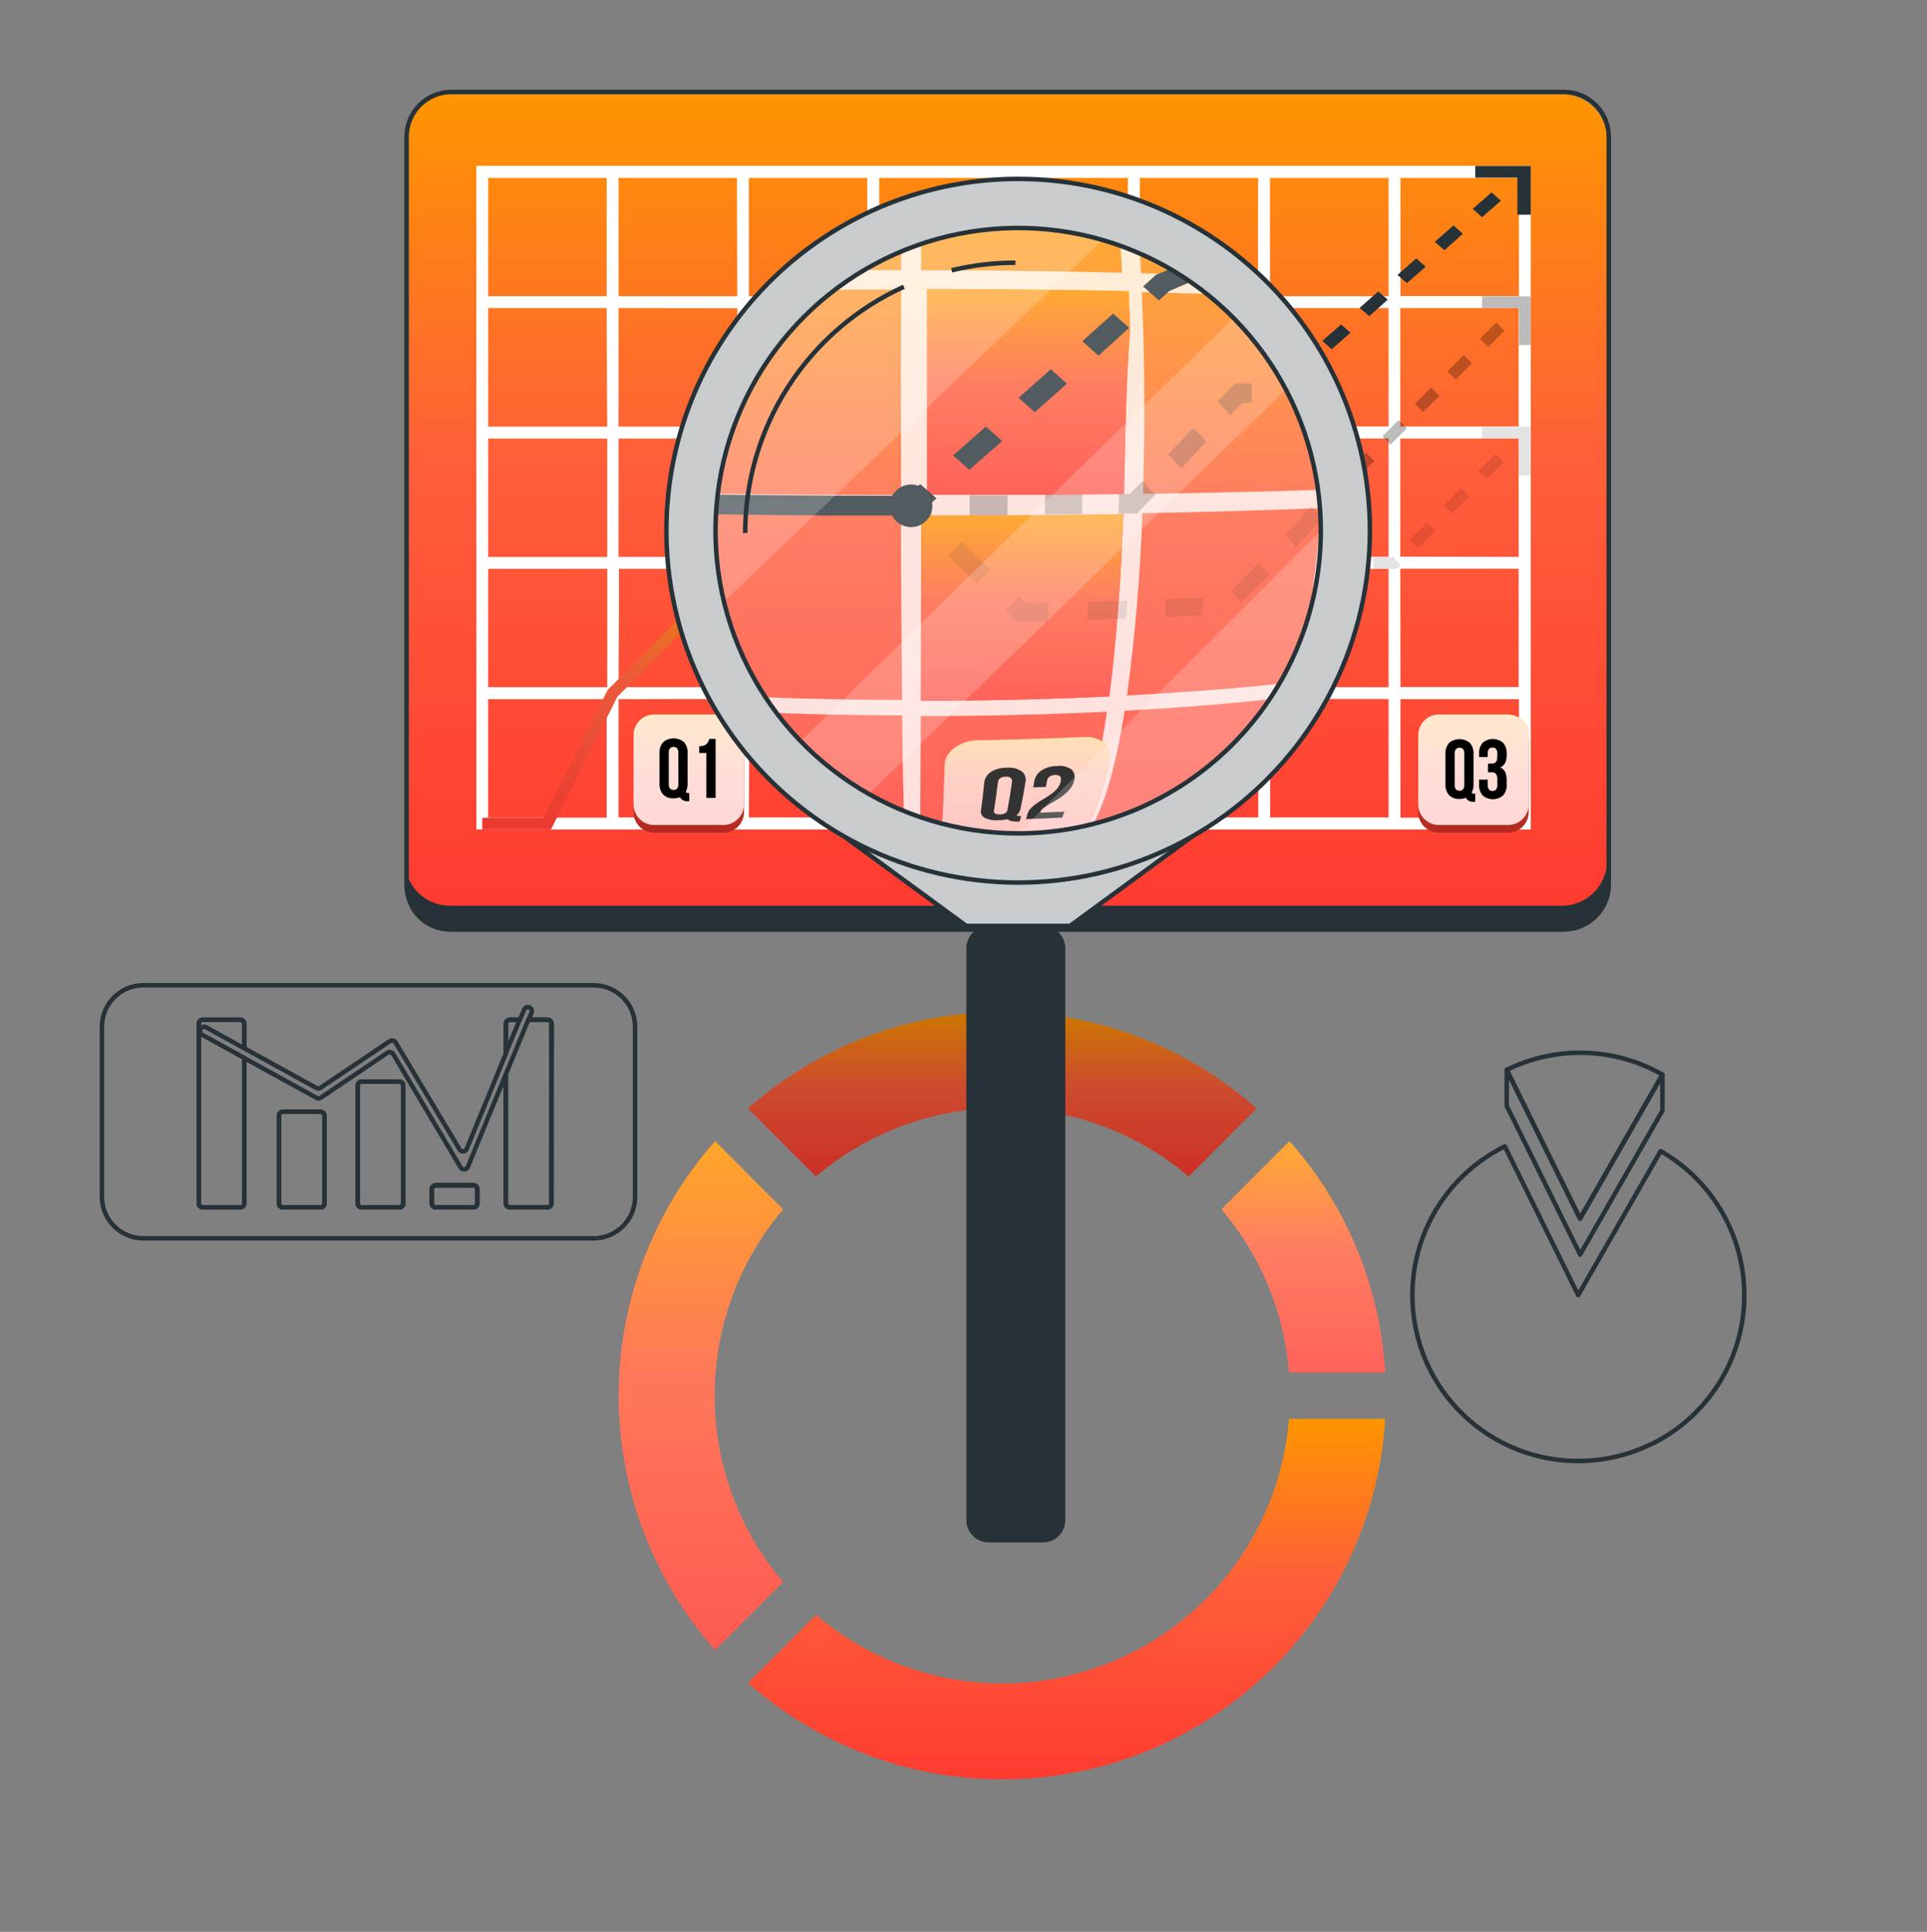 <svg width="430" height="431" viewBox="0 0 430 431" fill="none" xmlns="http://www.w3.org/2000/svg">
<rect x="0" y="0" width="430" height="431" fill="#808080" stroke="none"/>
<path d="M368.54 322.139C359.737 326.484 349.569 327.154 340.273 324.001C330.976 320.849 323.312 314.133 318.967 305.331C318.109 303.582 317.387 301.769 316.808 299.909C316.808 299.909 316.808 299.909 316.808 299.86C314.212 291.452 314.698 282.394 318.177 274.312C321.657 266.229 327.903 259.651 335.795 255.758L352.167 288.949L370.564 256.813C376.396 260.142 381.212 264.994 384.498 270.85C387.783 276.706 389.414 283.346 389.215 290.058C389.016 296.77 386.995 303.301 383.368 308.953C379.742 314.604 374.646 319.162 368.627 322.139H368.54Z" stroke="#263238" stroke-linecap="round" stroke-linejoin="round"/>
<path d="M336.221 238.688C341.655 236.007 347.665 234.701 353.722 234.885C359.779 235.069 365.699 236.737 370.961 239.743L352.564 271.869L336.221 238.688Z" stroke="#263238" stroke-linecap="round" stroke-linejoin="round"/>
<path d="M336.221 238.688V246.724L352.593 279.905L370.961 247.78V239.743L352.593 271.879L336.221 238.688Z" stroke="#263238" stroke-linecap="round" stroke-linejoin="round"/>
<path d="M132.458 219.808H31.995C29.542 219.808 27.19 220.782 25.456 222.516C23.722 224.25 22.748 226.602 22.748 229.054V267.018C22.748 269.471 23.722 271.824 25.456 273.56C27.189 275.296 29.541 276.272 31.995 276.275H132.458C134.913 276.275 137.267 275.299 139.003 273.563C140.739 271.828 141.714 269.473 141.714 267.018V229.054C141.711 226.601 140.735 224.249 138.999 222.515C137.264 220.781 134.911 219.808 132.458 219.808V219.808ZM72.428 268.471C72.428 268.708 72.334 268.935 72.167 269.104C72.001 269.273 71.774 269.369 71.537 269.371H63.142C63.024 269.371 62.907 269.348 62.798 269.303C62.689 269.257 62.589 269.191 62.506 269.107C62.422 269.024 62.356 268.924 62.31 268.815C62.265 268.706 62.242 268.589 62.242 268.471V248.932C62.245 248.695 62.34 248.468 62.509 248.301C62.678 248.135 62.905 248.041 63.142 248.041H71.498C71.734 248.041 71.961 248.135 72.128 248.302C72.295 248.469 72.389 248.696 72.389 248.932L72.428 268.471ZM89.11 269.371H80.754C80.516 269.371 80.287 269.276 80.118 269.107C79.949 268.938 79.854 268.709 79.854 268.471V242.193C79.856 241.956 79.953 241.729 80.121 241.563C80.29 241.396 80.517 241.302 80.754 241.302H89.11C89.227 241.302 89.343 241.325 89.451 241.37C89.559 241.415 89.657 241.48 89.74 241.563C89.823 241.646 89.888 241.744 89.933 241.852C89.978 241.96 90.001 242.076 90.001 242.193V268.471C90.001 268.591 89.977 268.711 89.93 268.822C89.883 268.933 89.814 269.034 89.727 269.118C89.64 269.202 89.538 269.268 89.425 269.311C89.312 269.355 89.192 269.375 89.072 269.371H89.11ZM106.538 268.471C106.538 268.708 106.445 268.935 106.278 269.104C106.111 269.273 105.885 269.369 105.647 269.371H97.282C97.045 269.369 96.818 269.273 96.652 269.104C96.485 268.935 96.391 268.708 96.391 268.471V265.324C96.391 265.088 96.485 264.861 96.652 264.694C96.819 264.527 97.046 264.433 97.282 264.433H105.647C105.884 264.433 106.11 264.527 106.277 264.694C106.444 264.861 106.538 265.088 106.538 265.324V268.471ZM123.066 268.471C123.066 268.708 122.972 268.935 122.806 269.104C122.639 269.273 122.412 269.369 122.175 269.371H113.781C113.542 269.371 113.313 269.276 113.144 269.107C112.975 268.938 112.88 268.709 112.88 268.471V239.676L104.389 260.347C104.324 260.5 104.219 260.631 104.084 260.727C103.949 260.824 103.791 260.881 103.625 260.893C103.46 260.905 103.295 260.871 103.148 260.795C103.001 260.72 102.877 260.605 102.791 260.463L87.726 235.144C87.665 235.04 87.582 234.949 87.485 234.878C87.387 234.807 87.275 234.756 87.157 234.73C87.039 234.704 86.917 234.702 86.798 234.725C86.68 234.748 86.567 234.795 86.467 234.864L71.566 244.914C71.422 245.007 71.254 245.057 71.082 245.057C70.91 245.057 70.742 245.007 70.598 244.914L54.496 236.045V268.48C54.496 268.717 54.403 268.945 54.236 269.114C54.069 269.282 53.843 269.378 53.605 269.381H45.269C45.151 269.381 45.034 269.357 44.924 269.312C44.815 269.267 44.716 269.201 44.632 269.117C44.549 269.033 44.482 268.934 44.437 268.825C44.392 268.716 44.368 268.599 44.368 268.48V228.396C44.371 228.159 44.467 227.932 44.636 227.765C44.804 227.599 45.032 227.505 45.269 227.505H53.625C53.861 227.505 54.088 227.599 54.255 227.766C54.422 227.933 54.516 228.16 54.516 228.396V233.876L70.54 242.696C70.684 242.79 70.852 242.839 71.024 242.839C71.195 242.839 71.364 242.79 71.508 242.696L86.999 232.278C87.1 232.21 87.213 232.162 87.333 232.139C87.453 232.116 87.576 232.118 87.694 232.144C87.813 232.17 87.925 232.221 88.024 232.292C88.123 232.364 88.206 232.454 88.268 232.559L102.549 256.445C102.635 256.587 102.759 256.701 102.906 256.777C103.053 256.853 103.218 256.887 103.383 256.875C103.549 256.863 103.707 256.805 103.842 256.709C103.976 256.613 104.082 256.481 104.147 256.329L112.919 234.97V228.386C112.921 228.149 113.017 227.922 113.186 227.756C113.355 227.589 113.582 227.495 113.819 227.495H115.998L116.966 225.239C117.011 225.131 117.077 225.033 117.16 224.951C117.243 224.868 117.342 224.803 117.45 224.758C117.558 224.714 117.675 224.691 117.792 224.691C117.909 224.692 118.025 224.715 118.133 224.76C118.241 224.805 118.339 224.871 118.422 224.954C118.504 225.037 118.57 225.136 118.614 225.244C118.659 225.353 118.681 225.469 118.681 225.586C118.681 225.703 118.657 225.819 118.612 225.927L117.973 227.495H122.214C122.45 227.495 122.677 227.589 122.844 227.756C123.011 227.923 123.105 228.15 123.105 228.386L123.066 268.471Z" stroke="#263238" stroke-linecap="round" stroke-linejoin="round"/>
<path d="M71.498 248.041H63.133C62.641 248.041 62.242 248.44 62.242 248.932V268.48C62.242 268.972 62.641 269.371 63.133 269.371H71.498C71.99 269.371 72.389 268.972 72.389 268.48V248.932C72.389 248.44 71.99 248.041 71.498 248.041Z" stroke="#263238" stroke-linecap="round" stroke-linejoin="round"/>
<path d="M89.072 241.302H80.706C80.214 241.302 79.815 241.701 79.815 242.193V268.48C79.815 268.972 80.214 269.371 80.706 269.371H89.072C89.564 269.371 89.962 268.972 89.962 268.48V242.193C89.962 241.701 89.564 241.302 89.072 241.302Z" stroke="#263238" stroke-linecap="round" stroke-linejoin="round"/>
<path d="M105.609 264.433H97.243C96.751 264.433 96.353 264.832 96.353 265.324V268.48C96.353 268.972 96.751 269.371 97.243 269.371H105.609C106.101 269.371 106.5 268.972 106.5 268.48V265.324C106.5 264.832 106.101 264.433 105.609 264.433Z" stroke="#263238" stroke-linecap="round" stroke-linejoin="round"/>
<path d="M44.717 229.693V229.586C44.77 229.475 44.844 229.375 44.936 229.294C45.029 229.213 45.137 229.151 45.254 229.113C45.371 229.075 45.494 229.061 45.617 229.072C45.739 229.084 45.858 229.121 45.966 229.18L54.477 233.866V228.386C54.477 228.269 54.454 228.153 54.409 228.045C54.364 227.937 54.299 227.839 54.216 227.756C54.133 227.673 54.035 227.608 53.927 227.563C53.819 227.518 53.703 227.495 53.586 227.495H45.269C45.032 227.495 44.804 227.589 44.636 227.755C44.467 227.922 44.371 228.149 44.369 228.386V268.47C44.369 268.589 44.392 268.706 44.437 268.815C44.482 268.924 44.549 269.024 44.632 269.107C44.716 269.191 44.815 269.257 44.925 269.302C45.034 269.348 45.151 269.371 45.269 269.371H53.625C53.862 269.368 54.089 269.272 54.255 269.104C54.422 268.935 54.516 268.708 54.516 268.47V236.035L45.095 230.845C44.898 230.736 44.75 230.557 44.68 230.343C44.61 230.13 44.623 229.897 44.717 229.693V229.693Z" stroke="#263238" stroke-linecap="round" stroke-linejoin="round"/>
<path d="M122.137 227.486H117.896L112.88 239.666V268.461C112.88 268.7 112.975 268.929 113.144 269.098C113.313 269.267 113.542 269.362 113.781 269.362H122.137C122.374 269.359 122.6 269.263 122.767 269.094C122.934 268.926 123.027 268.698 123.027 268.461V228.377C123.027 228.14 122.934 227.914 122.766 227.747C122.599 227.58 122.373 227.486 122.137 227.486Z" stroke="#263238" stroke-linecap="round" stroke-linejoin="round"/>
<path d="M113.781 227.486C113.544 227.486 113.316 227.579 113.148 227.746C112.979 227.913 112.883 228.139 112.88 228.377V234.961L115.959 227.486H113.781Z" stroke="#263238" stroke-linecap="round" stroke-linejoin="round"/>
<path d="M89.072 241.302H80.706C80.214 241.302 79.815 241.701 79.815 242.193V268.48C79.815 268.972 80.214 269.371 80.706 269.371H89.072C89.564 269.371 89.962 268.972 89.962 268.48V242.193C89.962 241.701 89.564 241.302 89.072 241.302Z" stroke="#263238" stroke-linecap="round" stroke-linejoin="round"/>
<path d="M71.498 248.041H63.133C62.641 248.041 62.242 248.44 62.242 248.932V268.48C62.242 268.972 62.641 269.371 63.133 269.371H71.498C71.99 269.371 72.389 268.972 72.389 268.48V248.932C72.389 248.44 71.99 248.041 71.498 248.041Z" stroke="#263238" stroke-linecap="round" stroke-linejoin="round"/>
<path d="M105.609 264.433H97.243C96.751 264.433 96.353 264.832 96.353 265.324V268.48C96.353 268.972 96.751 269.371 97.243 269.371H105.609C106.101 269.371 106.5 268.972 106.5 268.48V265.324C106.5 264.832 106.101 264.433 105.609 264.433Z" stroke="#263238" stroke-linecap="round" stroke-linejoin="round"/>
<path d="M287.742 254.596L272.56 269.797C281.298 280.04 286.577 292.781 287.645 306.203H309.101C307.974 287.091 300.451 268.914 287.742 254.596Z" fill="url(#paint0_linear)"/>
<path opacity="0.2" d="M287.742 254.596L272.56 269.797C281.298 280.04 286.577 292.781 287.645 306.203H309.101C307.974 287.091 300.451 268.914 287.742 254.596Z" fill="white"/>
<path d="M174.75 352.958C164.881 341.351 159.463 326.613 159.463 311.378C159.463 296.143 164.881 281.404 174.75 269.797L159.578 254.596C145.711 270.253 138.055 290.444 138.055 311.358C138.055 332.273 145.711 352.464 159.578 368.121L174.75 352.958Z" fill="url(#paint1_linear)"/>
<g opacity="0.4">
<path opacity="0.4" d="M174.75 352.958C164.881 341.351 159.463 326.613 159.463 311.378C159.463 296.143 164.881 281.404 174.75 269.797L159.578 254.596C145.711 270.253 138.055 290.444 138.055 311.358C138.055 332.273 145.711 352.464 159.578 368.121L174.75 352.958Z" fill="white"/>
</g>
<path d="M182.07 262.468C193.679 252.6 208.419 247.183 223.655 247.183C238.891 247.183 253.631 252.6 265.24 262.468L280.412 247.295C264.758 233.432 244.57 225.778 223.66 225.778C202.749 225.778 182.562 233.432 166.907 247.295L182.07 262.468Z" fill="url(#paint2_linear)"/>
<path opacity="0.2" d="M182.07 262.468C193.679 252.6 208.419 247.183 223.655 247.183C238.891 247.183 253.631 252.6 265.24 262.468L280.412 247.295C264.758 233.432 244.57 225.778 223.66 225.778C202.749 225.778 182.562 233.432 166.907 247.295L182.07 262.468Z" fill="black"/>
<path d="M309.1 316.562H287.645C286.696 328.337 282.515 339.621 275.563 349.172C268.612 358.723 259.159 366.17 248.246 370.692C237.333 375.215 225.384 376.637 213.714 374.803C202.044 372.969 191.107 367.949 182.108 360.297L166.926 375.469C178.94 386.106 193.701 393.152 209.527 395.803C225.352 398.454 241.604 396.602 256.428 390.46C271.252 384.318 284.051 374.133 293.364 361.067C302.677 348 308.13 332.579 309.1 316.562Z" fill="url(#paint3_linear)"/>
<path d="M348.573 207.851H100.359C97.703 207.851 95.157 206.796 93.279 204.918C91.402 203.041 90.347 200.494 90.347 197.839V36.843C90.347 35.528 90.606 34.227 91.109 33.013C91.613 31.799 92.35 30.696 93.28 29.767C94.21 28.838 95.314 28.101 96.528 27.599C97.743 27.097 99.044 26.84 100.359 26.841H348.573C349.887 26.84 351.189 27.097 352.403 27.599C353.618 28.101 354.722 28.838 355.651 29.767C356.581 30.696 357.319 31.799 357.822 33.013C358.325 34.227 358.584 35.528 358.584 36.843V197.839C358.584 200.494 357.53 203.041 355.652 204.918C353.775 206.796 351.228 207.851 348.573 207.851Z" fill="#263238"/>
<path d="M348.573 202.061H100.359C97.703 202.061 95.157 201.006 93.279 199.128C91.402 197.251 90.347 194.704 90.347 192.049V31.052C90.35 28.399 91.406 25.855 93.283 23.98C95.16 22.104 97.705 21.051 100.359 21.051H348.573C351.226 21.051 353.771 22.104 355.649 23.98C357.526 25.855 358.582 28.399 358.584 31.052V192.049C358.584 194.704 357.53 197.251 355.652 199.128C353.775 201.006 351.228 202.061 348.573 202.061Z" fill="url(#paint4_linear)"/>
<path d="M358.991 36.329V30.52C358.991 29.206 358.732 27.904 358.229 26.69C357.725 25.476 356.988 24.373 356.058 23.444C355.128 22.515 354.024 21.779 352.81 21.277C351.595 20.775 350.294 20.517 348.979 20.518H100.736C99.422 20.517 98.12 20.775 96.906 21.277C95.691 21.779 94.587 22.515 93.657 23.444C92.728 24.373 91.99 25.476 91.487 26.69C90.984 27.904 90.725 29.206 90.725 30.52V191.536V197.345C90.725 200 91.779 202.547 93.657 204.424C95.534 206.302 98.081 207.357 100.736 207.357H348.979C351.635 207.357 354.181 206.302 356.059 204.424C357.936 202.547 358.991 200 358.991 197.345V36.329V36.329Z" stroke="#263238" stroke-miterlimit="10"/>
<path d="M106.304 37.026V185.049H341.582V37.026H106.304ZM338.968 66.073H312.487V39.65H338.968V66.073ZM167.07 97.802H193.55V124.283H167.07V97.802ZM164.465 124.283H137.994V97.802H164.465V124.283ZM251.721 95.236H225.26V68.697H251.731L251.721 95.236ZM254.307 68.697H280.778V95.178H254.307V68.697ZM225.26 97.744H251.741V124.225H225.26V97.744ZM222.655 124.225H196.155V97.802H222.636L222.655 124.225ZM222.655 95.178H196.155V68.697H222.636L222.655 95.178ZM193.609 95.178H167.07V68.697H193.55L193.609 95.178ZM193.609 126.868V153.339H167.07V126.887L193.609 126.868ZM196.213 126.868H222.694V153.339H196.155L196.213 126.868ZM225.26 126.868H251.741V153.339H225.26V126.868ZM254.307 126.868H280.778V153.339H254.307V126.868ZM254.307 124.263V97.802H280.778V124.283L254.307 124.263ZM283.353 97.782H309.883V124.263H283.402L283.353 97.782ZM283.353 95.178V68.697H309.883V95.178H283.353ZM283.353 66.131V39.65H309.883V66.112L283.353 66.131ZM280.749 66.131H254.307V39.65H280.778L280.749 66.131ZM251.702 66.131H225.26V39.65H251.731L251.702 66.131ZM222.655 66.131H196.155V39.65H222.636L222.655 66.131ZM193.609 66.131H167.07V39.65H193.55L193.609 66.131ZM164.562 66.131H137.994V39.65H164.465L164.562 66.131ZM164.562 68.736V95.217H137.994V68.697L164.562 68.736ZM135.515 95.217H108.908V68.697H135.389L135.515 95.217ZM135.515 97.821V124.302H108.908V97.802L135.515 97.821ZM135.515 126.868V153.339H108.908V126.887L135.515 126.868ZM138.12 126.868H164.591V153.339H137.994L138.12 126.868ZM164.591 155.915V182.396H137.994V155.963L164.591 155.915ZM167.195 155.915H193.676V182.396H167.07L167.195 155.915ZM196.242 155.915H222.723V182.396H196.155L196.242 155.915ZM225.289 155.915H251.77V182.396H225.26L225.289 155.915ZM254.336 155.915H280.807V182.396H254.307L254.336 155.915ZM283.382 155.915H309.883V182.396H283.402L283.382 155.915ZM283.382 153.31V126.887H309.883V153.359L283.382 153.31ZM312.429 126.839H338.91V153.31H312.487L312.429 126.839ZM312.429 124.234V97.802H338.91V124.283L312.429 124.234ZM312.429 95.188V68.697H338.91V95.178L312.429 95.188ZM135.389 39.65V66.112H108.908V39.65H135.389ZM108.908 155.963H135.389V182.444H108.908V155.963ZM312.487 182.444V155.963H338.968V182.444H312.487Z" fill="white"/>
<path opacity="0.8" d="M106.304 37.026V185.049H341.582V37.026H106.304ZM338.968 66.073H312.487V39.65H338.968V66.073ZM167.07 97.802H193.55V124.283H167.07V97.802ZM164.465 124.283H137.994V97.802H164.465V124.283ZM251.721 95.236H225.26V68.697H251.731L251.721 95.236ZM254.307 68.697H280.778V95.178H254.307V68.697ZM225.26 97.744H251.741V124.225H225.26V97.744ZM222.655 124.225H196.155V97.802H222.636L222.655 124.225ZM222.655 95.178H196.155V68.697H222.636L222.655 95.178ZM193.609 95.178H167.07V68.697H193.55L193.609 95.178ZM193.609 126.868V153.339H167.07V126.887L193.609 126.868ZM196.213 126.868H222.694V153.339H196.155L196.213 126.868ZM225.26 126.868H251.741V153.339H225.26V126.868ZM254.307 126.868H280.778V153.339H254.307V126.868ZM254.307 124.263V97.802H280.778V124.283L254.307 124.263ZM283.353 97.782H309.883V124.263H283.402L283.353 97.782ZM283.353 95.178V68.697H309.883V95.178H283.353ZM283.353 66.131V39.65H309.883V66.112L283.353 66.131ZM280.749 66.131H254.307V39.65H280.778L280.749 66.131ZM251.702 66.131H225.26V39.65H251.731L251.702 66.131ZM222.655 66.131H196.155V39.65H222.636L222.655 66.131ZM193.609 66.131H167.07V39.65H193.55L193.609 66.131ZM164.562 66.131H137.994V39.65H164.465L164.562 66.131ZM164.562 68.736V95.217H137.994V68.697L164.562 68.736ZM135.515 95.217H108.908V68.697H135.389L135.515 95.217ZM135.515 97.821V124.302H108.908V97.802L135.515 97.821ZM135.515 126.868V153.339H108.908V126.887L135.515 126.868ZM138.12 126.868H164.591V153.339H137.994L138.12 126.868ZM164.591 155.915V182.396H137.994V155.963L164.591 155.915ZM167.195 155.915H193.676V182.396H167.07L167.195 155.915ZM196.242 155.915H222.723V182.396H196.155L196.242 155.915ZM225.289 155.915H251.77V182.396H225.26L225.289 155.915ZM254.336 155.915H280.807V182.396H254.307L254.336 155.915ZM283.382 155.915H309.883V182.396H283.402L283.382 155.915ZM283.382 153.31V126.887H309.883V153.359L283.382 153.31ZM312.429 126.839H338.91V153.31H312.487L312.429 126.839ZM312.429 124.234V97.802H338.91V124.283L312.429 124.234ZM312.429 95.188V68.697H338.91V95.178L312.429 95.188ZM135.389 39.65V66.112H108.908V39.65H135.389ZM108.908 155.963H135.389V182.444H108.908V155.963ZM312.487 182.444V155.963H338.968V182.444H312.487Z" fill="white"/>
<path d="M225.114 126.5L223.013 124.66L225.114 122.821L227.215 124.66L225.114 126.5Z" fill="#263238"/>
<path d="M231.408 120.981L229.307 119.142L233.509 115.462L235.6 117.302L231.408 120.981ZM239.802 113.623L237.701 111.773L241.894 108.094L243.995 109.934L239.802 113.623ZM248.187 106.255L246.086 104.415L250.288 100.736L252.37 102.585L248.187 106.255ZM256.582 98.896L254.48 97.056L256.33 95.43L259.728 93.939L261.055 96.272L258.092 97.57L256.582 98.896ZM266.361 93.939L265.034 91.615L270.34 89.282L271.666 91.615L266.361 93.939ZM277.011 89.291L275.607 86.958L280.913 84.624L282.24 86.958L277.011 89.291ZM287.662 84.634L286.258 82.301L289.482 80.887L290.789 79.745L292.89 81.584L291.244 83.027L287.662 84.634ZM297.16 77.905L295.059 76.065L299.261 72.376L301.352 74.226L297.16 77.905ZM305.554 70.537L303.376 68.697L307.559 65.018L309.66 66.858L305.554 70.537ZM313.939 63.178L311.838 61.339L316.04 57.659L318.132 59.499L313.939 63.178ZM322.334 55.82L320.146 53.98L324.338 50.301L326.439 52.14L322.334 55.82ZM330.719 48.461L328.618 46.612L332.82 42.933L334.921 44.772L330.719 48.461Z" fill="#263238"/>
<path d="M341.573 47.9H338.6V39.631H329.189V37.036H341.573V47.9Z" fill="#263238"/>
<g opacity="0.5">
<path opacity="0.5" d="M303.037 106.458L301.197 104.618L304.828 100.987L306.668 102.827L303.037 106.458ZM310.299 99.196L308.459 97.356L312.09 93.725L313.929 95.565L310.299 99.196ZM317.56 91.934L315.721 90.095L319.351 86.464L321.191 88.303L317.56 91.934ZM324.822 84.673L322.982 82.833L326.613 79.202L328.453 81.042L324.822 84.673ZM332.084 77.411L330.244 75.571L333.875 71.94L335.714 73.78L332.084 77.411Z" fill="black"/>
<path opacity="0.5" d="M297.18 112.344H294.042V109.74H296.105L297.567 108.278L299.406 110.117L297.18 112.344Z" fill="black"/>
<path opacity="0.5" d="M253.561 126.888H251.044V124.283H252.477L254.171 122.589L256.011 124.428L253.561 126.888ZM246.144 126.888H241.245V124.283H246.144V126.888ZM236.346 126.888H231.437V124.283H236.346V126.888ZM259.477 120.981L257.637 119.142L261.084 115.656L262.924 117.496L259.477 120.981ZM266.409 114.059L264.57 112.209L267.019 109.76H269.527V112.364H268.104L266.409 114.059ZM289.163 112.345H284.263V109.74H289.163V112.345ZM279.364 112.345H274.465V109.74H279.364V112.345Z" fill="black"/>
<path opacity="0.5" d="M226.538 124.283H223.933V126.887H226.538V124.283Z" fill="black"/>
<path opacity="0.5" d="M341.572 76.975H338.968V68.716H330.699L330.709 66.112H341.572V76.975Z" fill="black"/>
<g opacity="0.2">
<path opacity="0.2" d="M303.037 106.458L301.197 104.618L304.828 100.987L306.668 102.827L303.037 106.458ZM310.299 99.196L308.459 97.356L312.09 93.725L313.929 95.565L310.299 99.196ZM317.56 91.934L315.721 90.095L319.351 86.464L321.191 88.303L317.56 91.934ZM324.822 84.673L322.982 82.833L326.613 79.202L328.453 81.042L324.822 84.673ZM332.084 77.411L330.244 75.571L333.875 71.94L335.714 73.78L332.084 77.411Z" fill="black"/>
<path opacity="0.2" d="M297.18 112.344H294.042V109.74H296.105L297.567 108.278L299.406 110.117L297.18 112.344Z" fill="black"/>
<path opacity="0.2" d="M253.561 126.888H251.044V124.283H252.477L254.171 122.589L256.011 124.428L253.561 126.888ZM246.144 126.888H241.245V124.283H246.144V126.888ZM236.346 126.888H231.437V124.283H236.346V126.888ZM259.477 120.981L257.637 119.142L261.084 115.656L262.924 117.496L259.477 120.981ZM266.409 114.059L264.57 112.209L267.019 109.76H269.527V112.364H268.104L266.409 114.059ZM289.163 112.345H284.263V109.74H289.163V112.345ZM279.364 112.345H274.465V109.74H279.364V112.345Z" fill="black"/>
<path opacity="0.2" d="M226.538 124.283H223.933V126.887H226.538V124.283Z" fill="black"/>
<path opacity="0.2" d="M341.572 76.975H338.968V68.716H330.699L330.709 66.112H341.572V76.975Z" fill="black"/>
</g>
</g>
<g opacity="0.3">
<path opacity="0.3" d="M224.861 124.668L223.02 126.51L224.861 128.351L226.703 126.51L224.861 124.668Z" fill="black"/>
<path opacity="0.3" d="M263.785 141.43H258.373V138.826H263.775L263.785 141.43ZM252.97 141.43H247.529V138.826H252.941L252.97 141.43ZM242.155 141.43H237.934L236.326 139.813L238.176 137.974L239.018 138.826H242.155V141.43ZM269.633 139.891L267.794 138.051L271.618 134.227L273.458 136.066L269.633 139.891ZM232.502 136.018L228.629 132.203L230.478 130.354L234.303 134.178L232.502 136.018ZM277.282 132.271L275.443 130.431L279.267 126.558L281.107 128.408L277.282 132.271ZM311.722 126.916H306.435V124.312H310.647L310.734 124.215L310.822 124.312H311.18V124.67L312.574 126.064L311.722 126.916ZM301.072 126.916H295.659V124.312H301.072V126.916ZM290.256 126.916H284.805V124.312H290.218L290.256 126.916ZM316.399 122.24L314.559 120.391L318.383 116.576L320.223 118.415L316.399 122.24ZM324.048 114.591L322.208 112.751L326.032 108.927L327.872 110.766L324.048 114.591ZM331.696 106.942L329.857 105.102L333.73 101.278L335.569 103.117L331.696 106.942Z" fill="black"/>
<path opacity="0.3" d="M341.572 106.061H338.968V97.802H330.699V95.197H341.572V106.061Z" fill="black"/>
<g opacity="0.3">
<path opacity="0.3" d="M224.861 124.668L223.02 126.51L224.861 128.351L226.703 126.51L224.861 124.668Z" fill="black"/>
<path opacity="0.3" d="M263.785 141.43H258.373V138.826H263.775L263.785 141.43ZM252.97 141.43H247.529V138.826H252.941L252.97 141.43ZM242.155 141.43H237.934L236.326 139.813L238.176 137.974L239.018 138.826H242.155V141.43ZM269.633 139.891L267.794 138.051L271.618 134.227L273.458 136.066L269.633 139.891ZM232.502 136.018L228.629 132.203L230.478 130.354L234.303 134.178L232.502 136.018ZM277.282 132.271L275.443 130.431L279.267 126.558L281.107 128.408L277.282 132.271ZM311.722 126.916H306.435V124.312H310.647L310.734 124.215L310.822 124.312H311.18V124.67L312.574 126.064L311.722 126.916ZM301.072 126.916H295.659V124.312H301.072V126.916ZM290.256 126.916H284.805V124.312H290.218L290.256 126.916ZM316.399 122.24L314.559 120.391L318.383 116.576L320.223 118.415L316.399 122.24ZM324.048 114.591L322.208 112.751L326.032 108.927L327.872 110.766L324.048 114.591ZM331.696 106.942L329.857 105.102L333.73 101.278L335.569 103.117L331.696 106.942Z" fill="black"/>
<path opacity="0.3" d="M341.572 106.061H338.968V97.802H330.699V95.197H341.572V106.061Z" fill="black"/>
</g>
</g>
<path d="M122.957 185.049H107.611V182.444H121.34L135.622 153.891L150.687 138.825H179.773L194.315 124.283H223.933V126.887H195.39L180.847 141.43H151.772L137.761 155.44L122.957 185.049Z" fill="url(#paint5_linear)"/>
<g opacity="0.3">
<path opacity="0.3" d="M122.957 185.049H107.611V182.444H121.34L135.622 153.891L150.687 138.825H179.773L194.315 124.283H223.933V126.887H195.39L180.847 141.43H151.772L137.761 155.44L122.957 185.049Z" fill="#263238"/>
</g>
<path d="M161.415 161.133H145.972C143.432 161.133 141.373 163.192 141.373 165.732V181.176C141.373 183.716 143.432 185.775 145.972 185.775H161.415C163.955 185.775 166.014 183.716 166.014 181.176V165.732C166.014 163.192 163.955 161.133 161.415 161.133Z" fill="url(#paint6_linear)"/>
<path opacity="0.3" d="M161.415 161.133H145.972C143.432 161.133 141.373 163.192 141.373 165.732V181.176C141.373 183.716 143.432 185.775 145.972 185.775H161.415C163.955 185.775 166.014 183.716 166.014 181.176V165.732C166.014 163.192 163.955 161.133 161.415 161.133Z" fill="black"/>
<path d="M161.415 159.41H145.972C143.432 159.41 141.373 161.469 141.373 164.009V179.452C141.373 181.992 143.432 184.051 145.972 184.051H161.415C163.955 184.051 166.014 181.992 166.014 179.452V164.009C166.014 161.469 163.955 159.41 161.415 159.41Z" fill="url(#paint7_linear)"/>
<path opacity="0.8" d="M161.415 159.41H145.972C143.432 159.41 141.373 161.469 141.373 164.009V179.452C141.373 181.992 143.432 184.051 145.972 184.051H161.415C163.955 184.051 166.014 181.992 166.014 179.452V164.009C166.014 161.469 163.955 159.41 161.415 159.41Z" fill="white"/>
<path d="M147.162 168.027C147.101 167.135 147.393 166.255 147.976 165.577C148.622 165.021 149.447 164.715 150.299 164.715C151.152 164.715 151.977 165.021 152.623 165.577C153.206 166.255 153.498 167.135 153.436 168.027V174.805C153.457 175.441 153.321 176.073 153.04 176.644C153.053 176.694 153.078 176.741 153.111 176.781C153.145 176.821 153.186 176.854 153.233 176.877C153.359 176.913 153.49 176.929 153.62 176.925H153.804V178.765H153.524C153.133 178.781 152.744 178.701 152.391 178.532C152.107 178.387 151.879 178.152 151.742 177.864C151.522 177.944 151.295 178.002 151.064 178.038C150.812 178.087 150.556 178.109 150.299 178.106C149.874 178.136 149.447 178.076 149.046 177.929C148.646 177.782 148.281 177.552 147.976 177.254C147.395 176.575 147.103 175.696 147.162 174.805V168.027ZM149.225 174.988C149.195 175.336 149.299 175.683 149.515 175.957C149.732 176.144 150.008 176.247 150.295 176.247C150.581 176.247 150.858 176.144 151.074 175.957C151.29 175.683 151.394 175.336 151.364 174.988V167.891C151.391 167.544 151.288 167.199 151.074 166.923C150.858 166.736 150.581 166.633 150.295 166.633C150.008 166.633 149.732 166.736 149.515 166.923C149.301 167.199 149.198 167.544 149.225 167.891V174.988Z" fill="black"/>
<path d="M156.041 166.488C156.369 166.496 156.695 166.453 157.01 166.362C157.242 166.288 157.457 166.166 157.639 166.004C157.797 165.852 157.928 165.676 158.026 165.481C158.132 165.275 158.223 165.061 158.297 164.842H159.682V178.01H157.62V167.989H156.022L156.041 166.488Z" fill="black"/>
<path d="M248.817 162.102H233.373C230.833 162.102 228.774 164.161 228.774 166.701V182.144C228.774 184.684 230.833 186.743 233.373 186.743H248.817C251.357 186.743 253.416 184.684 253.416 182.144V166.701C253.416 164.161 251.357 162.102 248.817 162.102Z" fill="url(#paint8_linear)"/>
<path opacity="0.3" d="M248.817 162.102H233.373C230.833 162.102 228.774 164.161 228.774 166.701V182.144C228.774 184.684 230.833 186.743 233.373 186.743H248.817C251.357 186.743 253.416 184.684 253.416 182.144V166.701C253.416 164.161 251.357 162.102 248.817 162.102Z" fill="black"/>
<path d="M248.817 160.378H233.373C230.833 160.378 228.774 162.437 228.774 164.977V180.421C228.774 182.961 230.833 185.02 233.373 185.02H248.817C251.357 185.02 253.416 182.961 253.416 180.421V164.977C253.416 162.437 251.357 160.378 248.817 160.378Z" fill="url(#paint9_linear)"/>
<path opacity="0.8" d="M248.817 160.378H233.373C230.833 160.378 228.774 162.437 228.774 164.977V180.421C228.774 182.961 230.833 185.02 233.373 185.02H248.817C251.357 185.02 253.416 182.961 253.416 180.421V164.977C253.416 162.437 251.357 160.378 248.817 160.378Z" fill="white"/>
<path d="M234.835 169.17C234.773 168.28 235.062 167.4 235.639 166.72C236.291 166.171 237.115 165.869 237.968 165.869C238.82 165.869 239.645 166.171 240.296 166.72C240.87 167.402 241.158 168.28 241.1 169.17V175.947C241.121 176.584 240.984 177.216 240.703 177.787C240.718 177.839 240.744 177.887 240.779 177.929C240.814 177.971 240.858 178.005 240.906 178.029C241.031 178.049 241.159 178.049 241.284 178.029H241.477V179.869H241.197C240.806 179.885 240.417 179.805 240.064 179.636C239.778 179.494 239.549 179.258 239.415 178.968C239.194 179.045 238.967 179.107 238.737 179.152C238.481 179.195 238.222 179.218 237.963 179.22C237.537 179.247 237.11 179.184 236.709 179.036C236.309 178.887 235.945 178.656 235.639 178.358C235.06 177.679 234.771 176.799 234.835 175.909V169.17ZM236.878 176.17C236.852 176.518 236.955 176.863 237.169 177.138C237.385 177.326 237.662 177.429 237.948 177.429C238.235 177.429 238.511 177.326 238.728 177.138C238.941 176.863 239.045 176.518 239.018 176.17V169.073C239.048 168.725 238.944 168.379 238.728 168.105C238.511 167.917 238.235 167.814 237.948 167.814C237.662 167.814 237.385 167.917 237.169 168.105C236.953 168.379 236.849 168.725 236.878 169.073V176.17Z" fill="black"/>
<path d="M246.561 169.247C246.609 168.828 246.506 168.406 246.27 168.056C246.172 167.95 246.052 167.867 245.918 167.814C245.784 167.76 245.64 167.737 245.496 167.746C245.352 167.739 245.208 167.761 245.074 167.811C244.939 167.861 244.815 167.938 244.711 168.037C244.495 168.311 244.391 168.657 244.421 169.005V170.419H242.484V169.141C242.422 168.255 242.699 167.38 243.259 166.691C243.899 166.14 244.715 165.837 245.559 165.837C246.403 165.837 247.219 166.14 247.858 166.691C248.418 167.38 248.695 168.255 248.633 169.141C248.644 169.8 248.536 170.456 248.313 171.077C248.102 171.63 247.825 172.157 247.49 172.646C247.176 173.108 246.826 173.545 246.445 173.953C246.067 174.35 245.728 174.727 245.428 175.076C245.116 175.406 244.846 175.774 244.624 176.17C244.45 176.51 244.392 176.898 244.46 177.274H248.333V179.152H242.368V177.535C242.355 176.959 242.457 176.386 242.668 175.85C242.862 175.372 243.116 174.919 243.424 174.505C243.723 174.105 244.047 173.723 244.392 173.362C244.735 173.002 245.058 172.624 245.36 172.229C245.67 171.823 245.924 171.376 246.115 170.903C246.375 170.387 246.527 169.824 246.561 169.247Z" fill="black"/>
<path d="M336.518 161.133H321.075C318.535 161.133 316.476 163.192 316.476 165.732V181.176C316.476 183.716 318.535 185.775 321.075 185.775H336.518C339.058 185.775 341.117 183.716 341.117 181.176V165.732C341.117 163.192 339.058 161.133 336.518 161.133Z" fill="url(#paint10_linear)"/>
<path opacity="0.3" d="M336.518 161.133H321.075C318.535 161.133 316.476 163.192 316.476 165.732V181.176C316.476 183.716 318.535 185.775 321.075 185.775H336.518C339.058 185.775 341.117 183.716 341.117 181.176V165.732C341.117 163.192 339.058 161.133 336.518 161.133Z" fill="black"/>
<path d="M336.518 159.41H321.075C318.535 159.41 316.476 161.469 316.476 164.009V179.452C316.476 181.992 318.535 184.051 321.075 184.051H336.518C339.058 184.051 341.117 181.992 341.117 179.452V164.009C341.117 161.469 339.058 159.41 336.518 159.41Z" fill="url(#paint11_linear)"/>
<path opacity="0.8" d="M336.518 159.41H321.075C318.535 159.41 316.476 161.469 316.476 164.009V179.452C316.476 181.992 318.535 184.051 321.075 184.051H336.518C339.058 184.051 341.117 181.992 341.117 179.452V164.009C341.117 161.469 339.058 159.41 336.518 159.41Z" fill="white"/>
<path d="M322.547 168.201C322.489 167.312 322.777 166.434 323.35 165.752C324.002 165.202 324.827 164.901 325.679 164.901C326.531 164.901 327.356 165.202 328.008 165.752C328.581 166.434 328.869 167.312 328.811 168.201V174.979C328.838 175.616 328.702 176.249 328.414 176.819C328.449 176.922 328.522 177.008 328.618 177.061C328.746 177.081 328.877 177.081 329.005 177.061H329.189V178.9H328.908C328.517 178.916 328.128 178.837 327.775 178.668C327.489 178.526 327.26 178.29 327.127 178C326.905 178.077 326.679 178.139 326.449 178.184C326.193 178.227 325.934 178.25 325.674 178.252C325.248 178.279 324.821 178.216 324.421 178.067C324.021 177.919 323.656 177.688 323.35 177.39C322.775 176.709 322.487 175.83 322.547 174.94V168.201ZM324.609 175.163C324.582 175.511 324.686 175.856 324.9 176.131C325.116 176.319 325.393 176.422 325.679 176.422C325.965 176.422 326.242 176.319 326.458 176.131C326.672 175.856 326.776 175.511 326.749 175.163V168.066C326.779 167.718 326.675 167.372 326.458 167.098C326.242 166.91 325.965 166.807 325.679 166.807C325.393 166.807 325.116 166.91 324.9 167.098C324.683 167.372 324.58 167.718 324.609 168.066V175.163Z" fill="black"/>
<path d="M334.127 168.279C334.175 167.86 334.072 167.438 333.837 167.088C333.738 166.98 333.616 166.897 333.48 166.843C333.344 166.789 333.198 166.767 333.052 166.778C332.91 166.772 332.768 166.794 332.635 166.844C332.502 166.894 332.381 166.97 332.278 167.068C332.061 167.343 331.958 167.689 331.987 168.037V168.889H330.051V168.172C329.991 167.286 330.272 166.41 330.835 165.723C331.473 165.173 332.287 164.87 333.13 164.87C333.972 164.87 334.786 165.173 335.424 165.723C335.988 166.41 336.268 167.286 336.209 168.172V168.511C336.209 169.905 335.725 170.815 334.766 171.212C335.254 171.406 335.652 171.776 335.879 172.248C336.115 172.792 336.227 173.38 336.209 173.972V174.998C336.27 175.885 335.989 176.762 335.424 177.448C334.789 178.003 333.974 178.31 333.13 178.31C332.286 178.31 331.47 178.003 330.835 177.448C330.27 176.762 329.989 175.885 330.051 174.998V173.943H331.987V175.202C331.96 175.549 332.064 175.894 332.278 176.17C332.381 176.268 332.502 176.344 332.635 176.394C332.768 176.444 332.91 176.466 333.052 176.46C333.197 176.466 333.34 176.442 333.475 176.391C333.61 176.339 333.733 176.261 333.837 176.16C334.071 175.813 334.173 175.395 334.127 174.979V173.943C334.17 173.487 334.057 173.03 333.807 172.645C333.667 172.509 333.497 172.407 333.31 172.347C333.124 172.287 332.927 172.269 332.733 172.297H332.036V170.36H332.849C333.179 170.376 333.503 170.269 333.759 170.06C333.884 169.909 333.978 169.734 334.034 169.546C334.091 169.359 334.109 169.161 334.088 168.966L334.127 168.279Z" fill="black"/>
<path d="M294.604 116.189C294.604 116.895 294.604 117.602 294.604 118.319C294.61 124.418 293.786 130.489 292.154 136.366C290.59 142.046 288.279 147.494 285.28 152.565H285.503C284.815 153.746 284.089 154.898 283.334 156.031H283.101C273.876 169.715 259.969 179.556 243.995 183.703L242.668 184.022L241.913 184.197C237.042 185.297 232.064 185.849 227.07 185.843C223.572 185.845 220.079 185.577 216.623 185.039C214.443 184.704 212.281 184.258 210.146 183.703C208.509 183.277 206.902 182.802 205.305 182.26V182.406C204.065 181.992 202.845 181.537 201.645 181.04C190.419 176.445 180.634 168.918 173.314 159.246C172.433 158.103 171.61 156.931 170.826 155.731C170.303 154.947 169.8 154.143 169.316 153.33C168.541 152.052 167.805 150.754 167.118 149.457C166.759 148.769 166.421 148.082 166.091 147.385C165.907 147.027 165.743 146.659 165.578 146.291C165.336 145.758 165.104 145.226 164.871 144.683C161.407 136.404 159.626 127.517 159.633 118.541C159.633 117.244 159.633 115.956 159.74 114.668C159.827 113.197 159.953 111.764 160.137 110.282C161.232 101.335 164.11 92.698 168.6 84.882C173.09 77.066 179.102 70.229 186.279 64.776C190.824 61.31 195.789 58.431 201.054 56.207C202.516 55.597 204.007 55.026 205.518 54.522C219.987 49.64 235.681 49.786 250.056 54.939C251.515 55.462 252.954 56.036 254.374 56.662C256.673 57.668 258.913 58.803 261.084 60.06H261.2C261.859 60.438 262.517 60.835 263.137 61.261C263.756 61.687 264.444 62.094 265.073 62.529L265.199 62.742C266.561 63.672 267.887 64.64 269.178 65.647C273.575 69.147 277.523 73.176 280.933 77.644C281.591 78.505 282.22 79.386 282.869 80.277L283.189 80.751C283.711 81.536 284.234 82.31 284.728 83.114C285.338 84.082 285.929 85.118 286.49 86.144L286.539 86.241C286.726 86.555 286.897 86.878 287.052 87.21C287.139 87.384 287.226 87.568 287.323 87.742C287.594 88.275 287.855 88.817 288.107 89.359C288.111 89.385 288.111 89.411 288.107 89.436V89.495L288.165 89.611L288.214 89.708L288.281 89.862C288.285 89.888 288.285 89.914 288.281 89.94L288.562 90.55C291.283 96.495 293.113 102.807 293.994 109.285L294.168 111.338C294.236 112.025 294.294 112.722 294.352 113.41C294.41 114.097 294.43 114.668 294.459 115.346C294.459 115.404 294.459 115.462 294.459 115.52C294.594 115.714 294.604 115.956 294.604 116.189Z" fill="#263238"/>
<path d="M294.604 116.189C294.604 116.895 294.604 117.602 294.604 118.319C294.61 124.418 293.786 130.489 292.154 136.366C290.59 142.046 288.279 147.494 285.28 152.565H285.503C284.815 153.746 284.089 154.898 283.334 156.031H283.101C273.876 169.715 259.969 179.556 243.995 183.703L242.668 184.022L241.913 184.197C237.042 185.297 232.064 185.849 227.07 185.843C223.572 185.845 220.079 185.577 216.623 185.039C214.443 184.704 212.281 184.258 210.146 183.703C208.509 183.277 206.902 182.802 205.305 182.26V182.406C204.065 181.992 202.845 181.537 201.645 181.04C190.419 176.445 180.634 168.918 173.314 159.246C172.433 158.103 171.61 156.931 170.826 155.731C170.303 154.947 169.8 154.143 169.316 153.33C168.541 152.052 167.805 150.754 167.118 149.457C166.759 148.769 166.421 148.082 166.091 147.385C165.907 147.027 165.743 146.659 165.578 146.291C165.336 145.758 165.104 145.226 164.871 144.683C161.407 136.404 159.626 127.517 159.633 118.541C159.633 117.244 159.633 115.956 159.74 114.668C159.827 113.197 159.953 111.764 160.137 110.282C161.232 101.335 164.11 92.698 168.6 84.882C173.09 77.066 179.102 70.229 186.279 64.776C190.824 61.31 195.789 58.431 201.054 56.207C202.516 55.597 204.007 55.026 205.518 54.522C219.987 49.64 235.681 49.786 250.056 54.939C251.515 55.462 252.954 56.036 254.374 56.662C256.673 57.668 258.913 58.803 261.084 60.06H261.2C261.859 60.438 262.517 60.835 263.137 61.261C263.756 61.687 264.444 62.094 265.073 62.529L265.199 62.742C266.561 63.672 267.887 64.64 269.178 65.647C273.575 69.147 277.523 73.176 280.933 77.644C281.591 78.505 282.22 79.386 282.869 80.277L283.189 80.751C283.711 81.536 284.234 82.31 284.728 83.114C285.338 84.082 285.929 85.118 286.49 86.144L286.539 86.241L288.117 89.359C288.12 89.385 288.12 89.411 288.117 89.436V89.495L288.175 89.611L288.223 89.708L288.291 89.862C288.295 89.888 288.295 89.914 288.291 89.94L288.572 90.55C291.292 96.495 293.122 102.807 294.004 109.285L294.178 111.338C294.246 112.025 294.304 112.722 294.362 113.41C294.42 114.097 294.439 114.668 294.468 115.346C294.468 115.404 294.468 115.462 294.468 115.52C294.594 115.714 294.604 115.956 294.604 116.189Z" fill="url(#paint12_linear)"/>
<path d="M237.392 110.379H236.027H233.219H224.815H216.343H208.258H207.832C207.832 110.931 207.832 111.493 207.832 112.044C207.832 112.674 207.832 113.303 207.832 113.923L208.093 114.174C208.006 114.271 207.919 114.349 207.832 114.436V114.814C210.659 114.814 213.496 114.814 216.314 114.814H217.04H224.786L233.161 114.746L241.439 114.649L249.601 114.533C249.65 113.071 249.698 111.628 249.737 110.137H250.841L237.392 110.379ZM294.585 115.482C294.585 115.753 294.537 116.024 294.517 116.295C293.975 123.227 293.2 129.976 292.193 136.366C293.825 130.489 294.649 124.418 294.643 118.318C294.643 117.602 294.643 116.895 294.643 116.188C294.604 115.956 294.595 115.714 294.585 115.482ZM237.392 110.379H236.027H233.219H224.815H216.343H208.258H207.832C207.832 110.931 207.832 111.493 207.832 112.044C207.832 112.674 207.832 113.303 207.832 113.923L208.093 114.174C208.006 114.271 207.919 114.349 207.832 114.436V114.814C210.659 114.814 213.496 114.814 216.314 114.814H217.04H224.786L233.161 114.746L241.439 114.649L249.601 114.533C249.65 113.071 249.698 111.628 249.737 110.137H250.841L237.392 110.379ZM237.392 110.379H236.027H233.219H224.815H216.343H208.258H207.832C207.832 110.931 207.832 111.493 207.832 112.044C207.832 112.674 207.832 113.303 207.832 113.923L208.093 114.174C208.006 114.271 207.919 114.349 207.832 114.436V114.814C210.659 114.814 213.496 114.814 216.314 114.814H217.04H224.786L233.161 114.746L241.439 114.649L249.601 114.533C249.65 113.071 249.698 111.628 249.737 110.137H250.841L237.392 110.379ZM237.392 110.379H236.027H233.219H224.815H216.343H208.258H207.832C207.832 110.931 207.832 111.493 207.832 112.044C207.832 112.674 207.832 113.303 207.832 113.923L208.093 114.174C208.006 114.271 207.919 114.349 207.832 114.436V114.814C210.659 114.814 213.496 114.814 216.314 114.814H217.04H224.786L233.161 114.746L241.439 114.649L249.601 114.533C249.65 113.071 249.698 111.628 249.737 110.137H250.841L237.392 110.379ZM237.392 110.379H236.027H233.219H224.815H216.343H208.258H207.832C207.832 110.931 207.832 111.493 207.832 112.044C207.832 112.674 207.832 113.303 207.832 113.923L208.093 114.174C208.006 114.271 207.919 114.349 207.832 114.436V114.814C210.659 114.814 213.496 114.814 216.314 114.814H217.04H224.786L233.161 114.746L241.439 114.649L249.601 114.533C249.65 113.071 249.698 111.628 249.737 110.137H250.841L237.392 110.379ZM237.392 110.379H236.027H233.219H224.815H216.343H208.258H207.832C207.832 110.931 207.832 111.493 207.832 112.044C207.832 112.674 207.832 113.303 207.832 113.923L208.093 114.174C208.006 114.271 207.919 114.349 207.832 114.436V114.814C210.659 114.814 213.496 114.814 216.314 114.814H217.04H224.786L233.161 114.746L241.439 114.649L249.601 114.533C249.65 113.071 249.698 111.628 249.737 110.137H250.841L237.392 110.379ZM237.392 110.379H236.027H233.219H224.815H216.343H208.258H207.832C207.832 110.931 207.832 111.493 207.832 112.044C207.832 112.674 207.832 113.303 207.832 113.923L208.093 114.174C208.006 114.271 207.919 114.349 207.832 114.436V114.814C210.659 114.814 213.496 114.814 216.314 114.814H217.04H224.786L233.161 114.746L241.439 114.649L249.601 114.533C249.65 113.071 249.698 111.628 249.737 110.137H250.841L237.392 110.379ZM237.392 110.379H236.027H233.219H224.815H216.343H208.258H207.832C207.832 110.931 207.832 111.493 207.832 112.044C207.832 112.674 207.832 113.303 207.832 113.923L208.093 114.174C208.006 114.271 207.919 114.349 207.832 114.436V114.814C210.659 114.814 213.496 114.814 216.314 114.814H217.04H224.786L233.161 114.746L241.439 114.649L249.601 114.533C249.65 113.071 249.698 111.628 249.737 110.137H250.841L237.392 110.379ZM237.392 110.379H236.027H233.219H224.815H216.343H208.258H207.832C207.832 110.931 207.832 111.493 207.832 112.044C207.832 112.674 207.832 113.303 207.832 113.923L208.093 114.174L207.822 114.436V114.823C210.65 114.823 213.486 114.823 216.304 114.823H217.03H224.776L233.151 114.755L241.429 114.659L249.592 114.542C249.64 113.08 249.688 111.638 249.727 110.147H250.831L237.392 110.379ZM237.392 110.379H236.027H233.219H224.815H216.343H208.258H207.832C207.832 110.931 207.832 111.493 207.832 112.044C207.832 112.674 207.832 113.303 207.832 113.923L208.093 114.174L207.822 114.436V114.823C210.65 114.823 213.486 114.823 216.304 114.823H217.03H224.776L233.151 114.755L241.429 114.659L249.592 114.542C249.64 113.08 249.688 111.638 249.727 110.147H250.831L237.392 110.379ZM249.708 110.243H250.812L237.392 110.398H236.027H233.219H224.815H216.343H208.258H207.832C207.832 110.95 207.832 111.512 207.832 112.064C207.832 112.693 207.832 113.322 207.832 113.942L208.093 114.194L207.822 114.455V114.843H205.566V116.673C205.566 131.07 205.566 144.703 205.489 156.186C219.722 156.186 233.945 155.847 247.52 155.218C248.217 149.883 248.827 144.093 249.32 137.973C249.427 136.637 249.533 135.291 249.63 133.926C250.085 127.681 250.434 121.155 250.676 114.475H249.572C249.621 113.177 249.669 111.715 249.708 110.243ZM250.87 74.1C250.87 73.441 250.87 72.783 250.821 72.163C250.744 69.801 250.666 67.467 250.569 65.153C236.046 64.843 220.826 64.679 205.557 64.669C205.557 78.757 205.557 93.716 205.557 108.239V110.582H205.963C206.144 110.592 206.325 110.592 206.506 110.582H206.932H215.016H223.488H231.892H234.7H236.065L249.485 110.427C251.16 98.296 251.179 85.999 250.87 74.1ZM237.392 110.379H236.027H233.219H224.815H216.343H208.258H207.832C207.832 110.931 207.832 111.493 207.832 112.044C207.832 112.674 207.832 113.303 207.832 113.923L208.093 114.174L207.822 114.436V114.823C210.65 114.823 213.486 114.823 216.304 114.823H217.03H224.776L233.151 114.755L241.429 114.659L249.592 114.542C249.64 113.08 249.688 111.638 249.727 110.147H250.831L237.392 110.379ZM237.392 110.379H236.027H233.219H224.815H216.343H208.258H207.832C207.832 110.931 207.832 111.493 207.832 112.044C207.832 112.674 207.832 113.303 207.832 113.923L208.093 114.174L207.822 114.436V114.823C210.65 114.823 213.486 114.823 216.304 114.823H217.03H224.776L233.151 114.755L241.429 114.659L249.592 114.542C249.64 113.08 249.688 111.638 249.727 110.147H250.831L237.392 110.379ZM237.392 110.379H236.027H233.219H224.815H216.343H208.258H207.832C207.832 110.931 207.832 111.493 207.832 112.044C207.832 112.674 207.832 113.303 207.832 113.923L208.093 114.174L207.822 114.436V114.823C210.65 114.823 213.486 114.823 216.304 114.823H217.03H224.776L233.151 114.755L241.429 114.659L249.592 114.542C249.64 113.08 249.688 111.638 249.727 110.147H250.831L237.392 110.379ZM237.392 110.379H236.027H233.219H224.815H216.343H208.258H207.832C207.832 110.931 207.832 111.493 207.832 112.044C207.832 112.674 207.832 113.303 207.832 113.923L208.093 114.174C208.006 114.271 207.919 114.349 207.832 114.436V114.814C210.659 114.814 213.496 114.814 216.314 114.814H217.04H224.786L233.161 114.746L241.439 114.649L249.601 114.533C249.65 113.071 249.698 111.628 249.737 110.137H250.841L237.392 110.379ZM237.392 110.379H236.027H233.219H224.815H216.343H208.258H207.832C207.832 110.931 207.832 111.493 207.832 112.044C207.832 112.674 207.832 113.303 207.832 113.923L208.093 114.174C208.006 114.271 207.919 114.349 207.832 114.436V114.814C210.659 114.814 213.496 114.814 216.314 114.814H217.04H224.786L233.161 114.746L241.439 114.649L249.601 114.533C249.65 113.071 249.698 111.628 249.737 110.137H250.841L237.392 110.379ZM237.392 110.379H236.027H233.219H224.815H216.343H208.258H207.832C207.832 110.931 207.832 111.493 207.832 112.044C207.832 112.674 207.832 113.303 207.832 113.923L208.093 114.174C208.006 114.271 207.919 114.349 207.832 114.436V114.814C210.659 114.814 213.496 114.814 216.314 114.814H217.04H224.786L233.161 114.746L241.439 114.649L249.601 114.533C249.65 113.071 249.698 111.628 249.737 110.137H250.841L237.392 110.379ZM237.392 110.379H236.027H233.219H224.815H216.343H208.258H207.832C207.832 110.931 207.832 111.493 207.832 112.044C207.832 112.674 207.832 113.303 207.832 113.923L208.093 114.174C208.006 114.271 207.919 114.349 207.832 114.436V114.814C210.659 114.814 213.496 114.814 216.314 114.814H217.04H224.786L233.161 114.746L241.439 114.649L249.601 114.533C249.65 113.071 249.698 111.628 249.737 110.137H250.841L237.392 110.379ZM237.392 110.379H236.027H233.219H224.815H216.343H208.258H207.832C207.832 110.931 207.832 111.493 207.832 112.044C207.832 112.674 207.832 113.303 207.832 113.923L208.093 114.174C208.006 114.271 207.919 114.349 207.832 114.436V114.814C210.659 114.814 213.496 114.814 216.314 114.814H217.04H224.786L233.161 114.746L241.439 114.649L249.601 114.533C249.65 113.071 249.698 111.628 249.737 110.137H250.841L237.392 110.379ZM237.392 110.379H236.027H233.219H224.815H216.343H208.258H207.832C207.832 110.931 207.832 111.493 207.832 112.044C207.832 112.674 207.832 113.303 207.832 113.923L208.093 114.174C208.006 114.271 207.919 114.349 207.832 114.436V114.814C210.659 114.814 213.496 114.814 216.314 114.814H217.04H224.786L233.161 114.746L241.439 114.649L249.601 114.533C249.65 113.071 249.698 111.628 249.737 110.137H250.841L237.392 110.379ZM237.392 110.379H236.027H233.219H224.815H216.343H208.258H207.832C207.832 110.931 207.832 111.493 207.832 112.044C207.832 112.674 207.832 113.303 207.832 113.923L208.093 114.174C208.006 114.271 207.919 114.349 207.832 114.436V114.814C210.659 114.814 213.496 114.814 216.314 114.814H217.04H224.786L233.161 114.746L241.439 114.649L249.601 114.533C249.65 113.071 249.698 111.628 249.737 110.137H250.841L237.392 110.379ZM294.285 111.347L294.111 109.295H294.004C282.986 109.663 270.641 109.953 257.56 110.156H255.052C255.052 109.295 255.11 108.423 255.13 107.552C255.517 93.454 255.401 78.931 254.781 65.211H256.418L260.436 65.318L269.15 65.579C267.859 64.553 266.532 63.585 265.17 62.675L265.044 62.462C264.396 62.026 263.747 61.6 263.108 61.193H262.914L258.664 61.058L254.617 60.951C254.539 59.508 254.462 58.047 254.375 56.662C252.961 56.016 251.522 55.442 250.056 54.938C250.172 56.875 250.279 58.844 250.376 60.845C235.94 60.486 220.758 60.302 205.557 60.293C205.557 58.356 205.557 56.42 205.557 54.483C204.046 54.987 202.555 55.558 201.093 56.168C201.093 57.524 201.093 58.879 201.093 60.254H192.921C190.661 61.586 188.482 63.05 186.395 64.64C191.237 64.64 196.175 64.582 201.083 64.572C201.035 79.415 201.025 95.236 201.083 110.447C187.644 110.447 174.264 110.35 161.386 110.185H160.195C160.011 111.628 159.885 113.09 159.798 114.571C160.37 114.571 160.951 114.571 161.531 114.571C168.842 114.688 176.326 114.775 183.907 114.823H186.521H190.956H195.323H201.054C201.054 129.898 201.18 144.199 201.296 156.157C191.062 156.157 180.848 155.924 170.904 155.566C171.688 156.767 172.511 157.938 173.392 159.081C182.552 159.41 191.924 159.584 201.306 159.613C201.403 168.327 201.529 175.579 201.674 180.721V181.011C202.875 181.508 204.095 181.963 205.334 182.376V182.231C205.392 177.051 205.431 169.267 205.46 159.759C219.528 159.759 233.587 159.41 247.016 158.79C246.674 161.133 246.306 163.364 245.912 165.481C245.796 166.159 245.67 166.817 245.544 167.466C244.131 174.727 242.436 180.508 240.471 184.197C232.667 184.623 224.679 184.913 216.643 185.039C220.099 185.577 223.592 185.845 227.09 185.843C232.084 185.849 237.062 185.297 241.933 184.197L242.688 184.022L244.015 183.703C246.861 178.571 249.185 169.722 250.966 158.577C262.314 157.958 273.158 157.106 283.121 156.031H283.354C284.109 154.898 284.835 153.746 285.522 152.565H285.3C274.882 153.678 263.466 154.501 251.48 155.169C253.305 141.68 254.452 128.108 254.917 114.504C268.278 114.252 280.904 113.903 292.203 113.448H293.055L294.449 113.39C294.411 112.703 294.353 112.006 294.285 111.299V111.347Z" fill="url(#paint13_linear)"/>
<path opacity="0.8" d="M237.392 110.379H236.027H233.219H224.815H216.343H208.258H207.832C207.832 110.931 207.832 111.493 207.832 112.044C207.832 112.674 207.832 113.303 207.832 113.923L208.093 114.174C208.006 114.271 207.919 114.349 207.832 114.436V114.814C210.659 114.814 213.496 114.814 216.314 114.814H217.04H224.786L233.161 114.746L241.439 114.649L249.601 114.533C249.65 113.071 249.698 111.628 249.737 110.137H250.841L237.392 110.379ZM294.604 116.188C294.604 115.956 294.604 115.714 294.604 115.482C294.604 115.753 294.556 116.024 294.537 116.295C293.994 123.227 293.22 129.976 292.213 136.366C293.844 130.489 294.668 124.418 294.662 118.318C294.643 117.602 294.633 116.895 294.604 116.188ZM237.392 110.379H236.027H233.219H224.815H216.343H208.258H207.832C207.832 110.931 207.832 111.493 207.832 112.044C207.832 112.674 207.832 113.303 207.832 113.923L208.093 114.174C208.006 114.271 207.919 114.349 207.832 114.436V114.814C210.659 114.814 213.496 114.814 216.314 114.814H217.04H224.786L233.161 114.746L241.439 114.649L249.601 114.533C249.65 113.071 249.698 111.628 249.737 110.137H250.841L237.392 110.379ZM237.392 110.379H236.027H233.219H224.815H216.343H208.258H207.832C207.832 110.931 207.832 111.493 207.832 112.044C207.832 112.674 207.832 113.303 207.832 113.923L208.093 114.174C208.006 114.271 207.919 114.349 207.832 114.436V114.814C210.659 114.814 213.496 114.814 216.314 114.814H217.04H224.786L233.161 114.746L241.439 114.649L249.601 114.533C249.65 113.071 249.698 111.628 249.737 110.137H250.841L237.392 110.379ZM237.392 110.379H236.027H233.219H224.815H216.343H208.258H207.832C207.832 110.931 207.832 111.493 207.832 112.044C207.832 112.674 207.832 113.303 207.832 113.923L208.093 114.174C208.006 114.271 207.919 114.349 207.832 114.436V114.814C210.659 114.814 213.496 114.814 216.314 114.814H217.04H224.786L233.161 114.746L241.439 114.649L249.601 114.533C249.65 113.071 249.698 111.628 249.737 110.137H250.841L237.392 110.379ZM237.392 110.379H236.027H233.219H224.815H216.343H208.258H207.832C207.832 110.931 207.832 111.493 207.832 112.044C207.832 112.674 207.832 113.303 207.832 113.923L208.093 114.174C208.006 114.271 207.919 114.349 207.832 114.436V114.814C210.659 114.814 213.496 114.814 216.314 114.814H217.04H224.786L233.161 114.746L241.439 114.649L249.601 114.533C249.65 113.071 249.698 111.628 249.737 110.137H250.841L237.392 110.379ZM237.392 110.379H236.027H233.219H224.815H216.343H208.258H207.832C207.832 110.931 207.832 111.493 207.832 112.044C207.832 112.674 207.832 113.303 207.832 113.923L208.093 114.174C208.006 114.271 207.919 114.349 207.832 114.436V114.814C210.659 114.814 213.496 114.814 216.314 114.814H217.04H224.786L233.161 114.746L241.439 114.649L249.601 114.533C249.65 113.071 249.698 111.628 249.737 110.137H250.841L237.392 110.379ZM237.392 110.379H236.027H233.219H224.815H216.343H208.258H207.832C207.832 110.931 207.832 111.493 207.832 112.044C207.832 112.674 207.832 113.303 207.832 113.923L208.093 114.174C208.006 114.271 207.919 114.349 207.832 114.436V114.814C210.659 114.814 213.496 114.814 216.314 114.814H217.04H224.786L233.161 114.746L241.439 114.649L249.601 114.533C249.65 113.071 249.698 111.628 249.737 110.137H250.841L237.392 110.379ZM237.392 110.379H236.027H233.219H224.815H216.343H208.258H207.832C207.832 110.931 207.832 111.493 207.832 112.044C207.832 112.674 207.832 113.303 207.832 113.923L208.093 114.174C208.006 114.271 207.919 114.349 207.832 114.436V114.814C210.659 114.814 213.496 114.814 216.314 114.814H217.04H224.786L233.161 114.746L241.439 114.649L249.601 114.533C249.65 113.071 249.698 111.628 249.737 110.137H250.841L237.392 110.379ZM237.392 110.379H236.027H233.219H224.815H216.343H208.258H207.832C207.832 110.931 207.832 111.493 207.832 112.044C207.832 112.674 207.832 113.303 207.832 113.923L208.093 114.174L207.822 114.436V114.823C210.65 114.823 213.486 114.823 216.304 114.823H217.03H224.776L233.151 114.755L241.429 114.659L249.592 114.542C249.64 113.08 249.688 111.638 249.727 110.147H250.831L237.392 110.379ZM237.392 110.379H236.027H233.219H224.815H216.343H208.258H207.832C207.832 110.931 207.832 111.493 207.832 112.044C207.832 112.674 207.832 113.303 207.832 113.923L208.093 114.174L207.822 114.436V114.823C210.65 114.823 213.486 114.823 216.304 114.823H217.03H224.776L233.151 114.755L241.429 114.659L249.592 114.542C249.64 113.08 249.688 111.638 249.727 110.147H250.831L237.392 110.379ZM237.392 110.379H236.027H233.219H224.815H216.343H208.258H207.832C207.832 110.931 207.832 111.493 207.832 112.044C207.832 112.674 207.832 113.303 207.832 113.923L208.093 114.174L207.822 114.436V114.823C210.65 114.823 213.486 114.823 216.304 114.823H217.03H224.776L233.151 114.755L241.429 114.659L249.592 114.542C249.64 113.08 249.688 111.638 249.727 110.147H250.831L237.392 110.379ZM237.392 110.379H236.027H233.219H224.815H216.343H208.258H207.832C207.832 110.931 207.832 111.493 207.832 112.044C207.832 112.674 207.832 113.303 207.832 113.923L208.093 114.174L207.822 114.436V114.823C210.65 114.823 213.486 114.823 216.304 114.823H217.03H224.776L233.151 114.755L241.429 114.659L249.592 114.542C249.64 113.08 249.688 111.638 249.727 110.147H250.831L237.392 110.379ZM237.392 110.379H236.027H233.219H224.815H216.343H208.258H207.832C207.832 110.931 207.832 111.493 207.832 112.044C207.832 112.674 207.832 113.303 207.832 113.923L208.093 114.174L207.822 114.436V114.823C210.65 114.823 213.486 114.823 216.304 114.823H217.03H224.776L233.151 114.755L241.429 114.659L249.592 114.542C249.64 113.08 249.688 111.638 249.727 110.147H250.831L237.392 110.379ZM237.392 110.379H236.027H233.219H224.815H216.343H208.258H207.832C207.832 110.931 207.832 111.493 207.832 112.044C207.832 112.674 207.832 113.303 207.832 113.923L208.093 114.174L207.822 114.436V114.823C210.65 114.823 213.486 114.823 216.304 114.823H217.03H224.776L233.151 114.755L241.429 114.659L249.592 114.542C249.64 113.08 249.688 111.638 249.727 110.147H250.831L237.392 110.379ZM237.392 110.379H236.027H233.219H224.815H216.343H208.258H207.832C207.832 110.931 207.832 111.493 207.832 112.044C207.832 112.674 207.832 113.303 207.832 113.923L208.093 114.174C208.006 114.271 207.919 114.349 207.832 114.436V114.814C210.659 114.814 213.496 114.814 216.314 114.814H217.04H224.786L233.161 114.746L241.439 114.649L249.601 114.533C249.65 113.071 249.698 111.628 249.737 110.137H250.841L237.392 110.379ZM237.392 110.379H236.027H233.219H224.815H216.343H208.258H207.832C207.832 110.931 207.832 111.493 207.832 112.044C207.832 112.674 207.832 113.303 207.832 113.923L208.093 114.174C208.006 114.271 207.919 114.349 207.832 114.436V114.814C210.659 114.814 213.496 114.814 216.314 114.814H217.04H224.786L233.161 114.746L241.439 114.649L249.601 114.533C249.65 113.071 249.698 111.628 249.737 110.137H250.841L237.392 110.379ZM237.392 110.379H236.027H233.219H224.815H216.343H208.258H207.832C207.832 110.931 207.832 111.493 207.832 112.044C207.832 112.674 207.832 113.303 207.832 113.923L208.093 114.174C208.006 114.271 207.919 114.349 207.832 114.436V114.814C210.659 114.814 213.496 114.814 216.314 114.814H217.04H224.786L233.161 114.746L241.439 114.649L249.601 114.533C249.65 113.071 249.698 111.628 249.737 110.137H250.841L237.392 110.379ZM237.392 110.379H236.027H233.219H224.815H216.343H208.258H207.832C207.832 110.931 207.832 111.493 207.832 112.044C207.832 112.674 207.832 113.303 207.832 113.923L208.093 114.174C208.006 114.271 207.919 114.349 207.832 114.436V114.814C210.659 114.814 213.496 114.814 216.314 114.814H217.04H224.786L233.161 114.746L241.439 114.649L249.601 114.533C249.65 113.071 249.698 111.628 249.737 110.137H250.841L237.392 110.379ZM237.392 110.379H236.027H233.219H224.815H216.343H208.258H207.832C207.832 110.931 207.832 111.493 207.832 112.044C207.832 112.674 207.832 113.303 207.832 113.923L208.093 114.174C208.006 114.271 207.919 114.349 207.832 114.436V114.814C210.659 114.814 213.496 114.814 216.314 114.814H217.04H224.786L233.161 114.746L241.439 114.649L249.601 114.533C249.65 113.071 249.698 111.628 249.737 110.137H250.841L237.392 110.379ZM237.392 110.379H236.027H233.219H224.815H216.343H208.258H207.832C207.832 110.931 207.832 111.493 207.832 112.044C207.832 112.674 207.832 113.303 207.832 113.923L208.093 114.174C208.006 114.271 207.919 114.349 207.832 114.436V114.814C210.659 114.814 213.496 114.814 216.314 114.814H217.04H224.786L233.161 114.746L241.439 114.649L249.601 114.533C249.65 113.071 249.698 111.628 249.737 110.137H250.841L237.392 110.379ZM237.392 110.379H236.027H233.219H224.815H216.343H208.258H207.832C207.832 110.931 207.832 111.493 207.832 112.044C207.832 112.674 207.832 113.303 207.832 113.923L208.093 114.174C208.006 114.271 207.919 114.349 207.832 114.436V114.814C210.659 114.814 213.496 114.814 216.314 114.814H217.04H224.786L233.161 114.746L241.439 114.649L249.601 114.533C249.65 113.071 249.698 111.628 249.737 110.137H250.841L237.392 110.379ZM294.285 111.347L294.111 109.295H294.004C282.986 109.663 270.641 109.953 257.56 110.156H255.052C255.052 109.295 255.11 108.423 255.13 107.552C255.517 93.454 255.401 78.931 254.781 65.211H256.418L260.436 65.318L269.15 65.579C267.859 64.553 266.532 63.585 265.17 62.675L265.044 62.462C264.396 62.026 263.747 61.6 263.108 61.193H262.914L258.664 61.058L254.617 60.951C254.539 59.508 254.462 58.047 254.375 56.662C252.961 56.016 251.522 55.442 250.056 54.938C250.172 56.875 250.279 58.844 250.376 60.845C235.94 60.486 220.758 60.302 205.557 60.293C205.557 58.356 205.557 56.42 205.557 54.483C204.046 54.987 202.555 55.558 201.093 56.168C201.093 57.524 201.093 58.879 201.093 60.254H192.921C190.661 61.586 188.482 63.05 186.395 64.64C191.237 64.64 196.175 64.582 201.083 64.572C201.035 79.415 201.025 95.236 201.083 110.447C187.644 110.447 174.264 110.35 161.386 110.185H160.195C160.011 111.628 159.885 113.09 159.798 114.571C160.37 114.571 160.951 114.571 161.531 114.571C168.842 114.688 176.326 114.775 183.907 114.823H186.521H190.956H195.323H201.054C201.054 129.898 201.18 144.199 201.296 156.157C191.062 156.157 180.848 155.924 170.904 155.566C171.688 156.767 172.511 157.938 173.392 159.081C182.552 159.41 191.924 159.584 201.306 159.613C201.403 168.327 201.529 175.579 201.674 180.721V181.011C202.875 181.508 204.095 181.963 205.334 182.376V182.231C205.392 177.051 205.431 169.267 205.46 159.759C219.528 159.759 233.587 159.41 247.016 158.79C246.674 161.133 246.306 163.364 245.912 165.481C245.796 166.159 245.67 166.817 245.544 167.466C244.131 174.727 242.436 180.508 240.471 184.197C232.667 184.623 224.679 184.913 216.643 185.039C220.099 185.577 223.592 185.845 227.09 185.843C232.084 185.849 237.062 185.297 241.933 184.197L242.688 184.022L244.015 183.703C246.861 178.571 249.185 169.722 250.966 158.577C262.314 157.958 273.158 157.106 283.121 156.031H283.354C284.109 154.898 284.835 153.746 285.522 152.565H285.3C274.882 153.678 263.466 154.501 251.48 155.169C253.305 141.68 254.452 128.108 254.917 114.504C268.278 114.252 280.904 113.903 292.203 113.448H293.055L294.449 113.39C294.411 112.703 294.353 112.006 294.285 111.299V111.347ZM249.63 134.101C249.533 135.466 249.427 136.812 249.32 138.148C248.827 144.267 248.217 150.057 247.52 155.392C233.964 156.031 219.722 156.36 205.489 156.36C205.489 144.877 205.547 131.244 205.566 116.847V115.017H207.832C210.659 115.017 213.496 115.017 216.314 115.017H217.04H224.786L233.161 114.949L241.439 114.852L249.601 114.736H250.705C250.434 121.301 250.085 127.826 249.63 134.072V134.101ZM250.812 110.253L237.392 110.408H236.027H233.219H224.815H216.343H208.258H207.832C207.651 110.418 207.47 110.418 207.29 110.408H206.864V108.065C206.864 93.542 206.864 78.612 206.864 64.495C222.133 64.495 237.382 64.669 251.877 64.979C251.973 67.293 252.051 69.626 252.128 71.989C252.128 72.638 252.128 73.296 252.177 73.925C251.179 85.999 251.16 98.296 250.812 110.224V110.253Z" fill="white"/>
<path d="M250.676 114.62C250.434 121.301 250.085 127.827 249.63 134.072C249.533 135.437 249.427 136.783 249.32 138.119C248.827 144.238 248.217 150.028 247.519 155.363C233.964 156.002 219.722 156.331 205.489 156.331C205.489 144.848 205.547 131.216 205.566 116.818V114.988H207.832C210.659 114.988 213.496 114.988 216.314 114.988H217.04H224.786L233.161 114.92L241.439 114.823L249.601 114.707L250.676 114.62Z" fill="url(#paint14_linear)"/>
<path d="M250.812 110.224L237.392 110.379H236.027H233.219H224.815H216.343H208.258H207.832C207.651 110.389 207.47 110.389 207.29 110.379H206.864V108.036C206.864 93.513 206.864 78.582 206.864 64.466C222.133 64.466 237.382 64.64 251.877 64.95C251.973 67.264 252.051 69.597 252.128 71.96C252.128 72.609 252.128 73.267 252.177 73.896C251.179 85.999 251.16 98.296 250.812 110.224Z" fill="url(#paint15_linear)"/>
<path d="M205.344 114.339L201.693 111.183L205.344 108.007L208.994 111.183L205.344 114.339Z" fill="#263238"/>
<path d="M265.238 62.694L265.112 62.481C264.463 62.045 263.815 61.62 263.175 61.213C262.536 60.806 261.868 60.39 261.239 60.012H261.123L258.76 60.98L257.928 61.339L255.071 63.914L256.504 65.173L258.605 67.032L260.542 65.279L260.949 64.911L265.509 62.975L265.238 62.694ZM250.821 72.134L248.381 69.975C246.135 72.002 243.846 74.048 241.516 76.114L245.108 79.348L250.869 74.148L251.944 73.18L250.821 72.134ZM234.468 82.388L227.283 88.759L230.905 91.964C233.319 89.834 235.71 87.71 238.079 85.593L234.468 82.388ZM220.002 95.178L212.673 101.617L216.313 104.812L223.633 98.393L220.002 95.178Z" fill="#263238"/>
<g opacity="0.5">
<path opacity="0.5" d="M279.316 85.554H275.511L271.734 89.601L274.571 92.699C275.443 91.731 276.304 90.763 277.157 89.872H279.316C279.345 88.439 279.335 86.996 279.316 85.554ZM266.312 95.449C264.466 97.385 262.591 99.357 260.687 101.365C261.668 102.398 262.636 103.427 263.592 104.453C265.489 102.478 267.358 100.51 269.198 98.547C268.229 97.521 267.281 96.485 266.312 95.449ZM216.342 110.505C216.342 111.996 216.342 113.487 216.342 114.968H217.068H224.814C224.814 113.497 224.814 112.006 224.872 110.515L216.342 110.505ZM237.392 110.379H236.026H233.218C233.218 111.87 233.16 113.342 233.131 114.813L241.41 114.717C241.458 113.255 241.497 111.812 241.526 110.302L237.392 110.379ZM257.598 110.127L255.168 107.561L254.926 107.31C253.958 108.278 252.99 109.246 252.07 110.214H250.811H249.707C249.707 111.686 249.62 113.119 249.572 114.61H250.676L253.687 114.562L257.831 110.369L257.598 110.127Z" fill="black"/>
<path opacity="0.5" d="M207.832 114.998H203.31V110.524H207.832C207.832 112.025 207.832 113.507 207.832 114.998Z" fill="black"/>
<g opacity="0.2">
<path opacity="0.2" d="M279.316 85.554H275.511L271.734 89.601L274.571 92.699C275.443 91.731 276.304 90.763 277.157 89.872H279.316C279.345 88.439 279.335 86.996 279.316 85.554ZM266.312 95.449C264.466 97.385 262.591 99.357 260.687 101.365C261.668 102.398 262.636 103.427 263.592 104.453C265.489 102.478 267.358 100.51 269.198 98.547C268.229 97.521 267.281 96.485 266.312 95.449ZM216.342 110.505C216.342 111.996 216.342 113.487 216.342 114.968H217.068H224.814C224.814 113.497 224.814 112.006 224.872 110.515L216.342 110.505ZM237.392 110.379H236.026H233.218C233.218 111.87 233.16 113.342 233.131 114.813L241.41 114.717C241.458 113.255 241.497 111.812 241.526 110.302L237.392 110.379ZM257.598 110.127L255.168 107.561L254.926 107.31C253.958 108.278 252.99 109.246 252.07 110.214H250.811H249.707C249.707 111.686 249.62 113.119 249.572 114.61H250.676L253.687 114.562L257.831 110.369L257.598 110.127Z" fill="black"/>
<path opacity="0.2" d="M207.832 114.998H203.31V110.524H207.832C207.832 112.025 207.832 113.507 207.832 114.998Z" fill="black"/>
</g>
</g>
<g opacity="0.3">
<path opacity="0.3" d="M204.927 117.486L201.732 114.339L204.927 111.183L208.122 114.339L204.927 117.486Z" fill="black"/>
<path opacity="0.3" d="M294.585 115.481C294.585 115.423 294.585 115.365 294.585 115.307L293.035 113.448C292.91 113.293 292.784 113.129 292.648 112.974L292.183 113.487C290.45 115.423 288.669 117.36 286.868 119.296C287.662 120.264 288.436 121.145 289.201 122.065C290.993 120.129 292.764 118.192 294.478 116.256C294.513 116.225 294.542 116.189 294.565 116.149C294.604 115.956 294.594 115.714 294.585 115.481ZM214.667 120.807L211.472 123.905C213.641 126.016 215.79 128.101 217.921 130.16L221.116 127.129C218.986 125.051 216.836 122.943 214.667 120.807ZM280.894 125.58C278.854 127.678 276.769 129.759 274.639 131.825C275.453 132.716 276.246 133.607 277.031 134.488C279.122 132.435 281.184 130.373 283.218 128.301L280.894 125.58ZM228.765 134.536L227.399 133.21L224.214 136.182L226.799 138.651L233.78 138.525C233.848 137.179 233.916 135.814 233.983 134.439L228.765 134.536ZM249.63 134.033C247.403 134.11 245.147 134.178 242.852 134.236C242.765 135.601 242.678 136.957 242.581 138.293C244.834 138.235 247.067 138.164 249.281 138.08L251.276 138.012C251.392 136.676 251.499 135.33 251.605 133.974C250.976 134.033 250.308 134.062 249.63 134.071V134.033ZM260.203 133.655C260.087 135.01 259.961 136.347 259.825 137.663C262.624 137.547 265.393 137.412 268.113 137.266C268.259 135.95 268.404 134.623 268.539 133.287C265.799 133.461 263.02 133.568 260.203 133.694V133.655Z" fill="black"/>
<g opacity="0.3">
<path opacity="0.3" d="M204.927 117.486L201.732 114.339L204.927 111.183L208.122 114.339L204.927 117.486Z" fill="black"/>
<path opacity="0.3" d="M294.585 115.481C294.585 115.423 294.585 115.365 294.585 115.307L293.035 113.448C292.91 113.293 292.784 113.129 292.648 112.974L292.183 113.487C290.45 115.423 288.669 117.36 286.868 119.296C287.662 120.264 288.436 121.145 289.201 122.065C290.993 120.129 292.764 118.192 294.478 116.256C294.513 116.225 294.542 116.189 294.565 116.149C294.604 115.956 294.594 115.714 294.585 115.481ZM214.667 120.807L211.472 123.905C213.641 126.016 215.79 128.101 217.921 130.16L221.116 127.129C218.986 125.051 216.836 122.943 214.667 120.807ZM280.894 125.58C278.854 127.678 276.769 129.759 274.639 131.825C275.453 132.716 276.246 133.607 277.031 134.488C279.122 132.435 281.184 130.373 283.218 128.301L280.894 125.58ZM228.765 134.536L227.399 133.21L224.214 136.182L226.799 138.651L233.78 138.525C233.848 137.179 233.916 135.814 233.983 134.439L228.765 134.536ZM249.63 134.033C247.403 134.11 245.147 134.178 242.852 134.236C242.765 135.601 242.678 136.957 242.581 138.293C244.834 138.235 247.067 138.164 249.281 138.08L251.276 138.012C251.392 136.676 251.499 135.33 251.605 133.974C250.976 134.033 250.308 134.062 249.63 134.071V134.033ZM260.203 133.655C260.087 135.01 259.961 136.347 259.825 137.663C262.624 137.547 265.393 137.412 268.113 137.266C268.259 135.95 268.404 134.623 268.539 133.287C265.799 133.461 263.02 133.568 260.203 133.694V133.655Z" fill="black"/>
</g>
</g>
<path d="M247.2 171.203C246.987 172.123 246.754 172.994 246.522 173.846V174.03L246.29 174.873C245.999 175.899 245.709 176.877 245.399 177.777C245.341 177.913 245.302 178.048 245.254 178.184L245.079 178.687C245.031 178.852 244.963 179.017 244.905 179.181C244.83 179.418 244.742 179.651 244.644 179.878C244.237 180.953 243.821 181.931 243.385 182.783C243.211 183.151 243.027 183.5 242.843 183.838L242.756 183.964L242 184.139C237.13 185.239 232.151 185.791 227.157 185.785C223.66 185.787 220.167 185.519 216.71 184.981C214.53 184.646 212.368 184.2 210.233 183.645C210.233 183.316 210.233 182.977 210.301 182.618C210.368 182.26 210.359 181.708 210.388 181.224C210.417 180.74 210.446 180.256 210.475 179.714C210.504 179.172 210.533 178.649 210.552 178.087C210.552 177.806 210.552 177.526 210.552 177.235C210.62 175.725 210.688 174.088 210.756 172.336C210.833 169.683 214.086 167.233 218.017 167.175C225.947 167.04 233.8 166.798 241.487 166.439C242.917 166.321 244.348 166.661 245.573 167.408C246.227 167.77 246.741 168.34 247.036 169.027C247.33 169.714 247.388 170.48 247.2 171.203Z" fill="url(#paint16_linear)"/>
<g opacity="0.3">
<path opacity="0.3" d="M247.2 171.203C246.987 172.123 246.754 172.994 246.522 173.846V174.03L246.29 174.873C245.999 175.899 245.709 176.877 245.399 177.777C245.341 177.913 245.302 178.048 245.254 178.184L245.079 178.687C245.031 178.852 244.963 179.017 244.905 179.181C244.83 179.418 244.742 179.651 244.644 179.878C244.237 180.953 243.821 181.931 243.385 182.783C243.211 183.151 243.027 183.5 242.843 183.838L242.756 183.964L242 184.139C237.13 185.239 232.151 185.791 227.157 185.785C223.66 185.787 220.167 185.519 216.71 184.981C214.53 184.646 212.368 184.2 210.233 183.645C210.233 183.316 210.233 182.977 210.301 182.618C210.368 182.26 210.359 181.708 210.388 181.224C210.417 180.74 210.446 180.256 210.475 179.714C210.504 179.172 210.533 178.649 210.552 178.087C210.552 177.806 210.552 177.526 210.552 177.235C210.62 175.725 210.688 174.088 210.756 172.336C210.833 169.683 214.086 167.233 218.017 167.175C225.947 167.04 233.8 166.798 241.487 166.439C242.917 166.321 244.348 166.661 245.573 167.408C246.227 167.77 246.741 168.34 247.036 169.027C247.33 169.714 247.388 170.48 247.2 171.203Z" fill="black"/>
</g>
<path d="M247.626 169.393C247.49 170.012 247.345 170.622 247.2 171.213C246.987 172.133 246.754 173.004 246.522 173.856V174.04L246.29 174.882C245.999 175.909 245.709 176.887 245.399 177.787C245.292 178.097 245.196 178.397 245.079 178.697C244.963 178.997 244.963 179.026 244.905 179.191C244.83 179.428 244.742 179.66 244.644 179.888C244.237 180.963 243.821 181.941 243.385 182.793C243.057 183.363 242.578 183.832 242 184.148C237.13 185.249 232.151 185.801 227.157 185.794C223.66 185.797 220.167 185.528 216.71 184.991C214.53 184.655 212.368 184.209 210.233 183.655C210.233 183.325 210.233 182.986 210.301 182.628C210.368 182.27 210.359 181.718 210.388 181.234C210.417 180.75 210.446 180.266 210.475 179.724C210.504 179.181 210.533 178.659 210.552 178.097C210.552 177.816 210.552 177.535 210.552 177.245C210.62 175.734 210.688 174.098 210.756 172.346C210.756 171.745 210.775 171.135 210.814 170.516C210.891 167.756 214.174 165.22 218.143 165.161C226.131 165.026 234.061 164.784 241.816 164.426C243.259 164.307 244.702 164.646 245.941 165.394C246.618 165.787 247.149 166.39 247.453 167.111C247.757 167.833 247.818 168.634 247.626 169.393Z" fill="url(#paint17_linear)"/>
<g opacity="0.8">
<path opacity="0.8" d="M247.626 169.393C247.49 170.012 247.345 170.622 247.2 171.213C246.987 172.133 246.754 173.004 246.522 173.856V174.04L246.29 174.882C245.999 175.909 245.709 176.887 245.399 177.787C245.292 178.097 245.196 178.397 245.079 178.697C244.963 178.997 244.963 179.026 244.905 179.191C244.83 179.428 244.742 179.66 244.644 179.888C244.237 180.963 243.821 181.941 243.385 182.793C243.057 183.363 242.578 183.832 242 184.148C237.13 185.249 232.151 185.801 227.157 185.794C223.66 185.797 220.167 185.528 216.71 184.991C214.53 184.655 212.368 184.209 210.233 183.655C210.233 183.325 210.233 182.986 210.301 182.628C210.368 182.27 210.359 181.718 210.388 181.234C210.417 180.75 210.446 180.266 210.475 179.724C210.504 179.181 210.533 178.659 210.552 178.097C210.552 177.816 210.552 177.535 210.552 177.245C210.62 175.734 210.688 174.098 210.756 172.346C210.756 171.745 210.775 171.135 210.814 170.516C210.891 167.756 214.174 165.22 218.143 165.161C226.131 165.026 234.061 164.784 241.816 164.426C243.259 164.307 244.702 164.646 245.941 165.394C246.618 165.787 247.149 166.39 247.453 167.111C247.757 167.833 247.818 168.634 247.626 169.393Z" fill="white"/>
</g>
<path d="M227.709 180.498C228.097 178.736 228.474 176.732 228.823 174.514C228.93 174.072 228.908 173.608 228.761 173.178C228.613 172.748 228.346 172.368 227.99 172.084C226.996 171.438 225.809 171.154 224.63 171.281C223.37 171.244 222.127 171.581 221.058 172.249C220.646 172.531 220.302 172.902 220.053 173.334C219.803 173.766 219.654 174.249 219.615 174.747C219.396 176.967 219.163 178.959 218.918 180.721C218.842 181.066 218.884 181.427 219.036 181.747C219.189 182.066 219.444 182.325 219.76 182.483C220.726 182.913 221.787 183.087 222.839 182.986C223.217 182.986 223.575 182.986 223.904 182.919C224.233 182.851 224.553 182.831 224.873 182.773C225.079 182.99 225.351 183.133 225.647 183.18C226.14 183.283 226.645 183.319 227.148 183.287H227.525C227.642 182.89 227.758 182.473 227.864 182.038H227.613C227.438 182.049 227.264 182.049 227.09 182.038C227.041 182.03 226.995 182.011 226.954 181.983C226.914 181.954 226.881 181.916 226.857 181.873C227.289 181.524 227.589 181.04 227.709 180.498ZM225.821 174.476C225.502 176.79 225.163 178.871 224.805 180.692C224.78 180.855 224.717 181.01 224.619 181.144C224.521 181.277 224.392 181.384 224.243 181.457C223.892 181.621 223.508 181.704 223.12 181.699C222.761 181.733 222.4 181.67 222.074 181.515C221.952 181.439 221.858 181.324 221.809 181.189C221.76 181.054 221.758 180.906 221.803 180.769C222.113 178.959 222.404 176.896 222.675 174.563C222.687 174.371 222.742 174.185 222.836 174.017C222.93 173.85 223.06 173.705 223.217 173.595C223.576 173.378 223.989 173.267 224.408 173.275C224.798 173.232 225.191 173.324 225.521 173.537C225.651 173.652 225.747 173.8 225.8 173.965C225.853 174.13 225.86 174.307 225.821 174.476Z" fill="black"/>
<path d="M239.076 171.648C238.134 171.011 236.989 170.745 235.862 170.903C234.604 170.888 233.37 171.249 232.318 171.939C231.904 172.231 231.554 172.603 231.287 173.034C231.021 173.465 230.845 173.946 230.769 174.446C230.701 174.863 230.624 175.269 230.556 175.666L233.374 175.56C233.461 175.115 233.548 174.669 233.635 174.204C233.665 174.011 233.734 173.826 233.837 173.659C233.94 173.493 234.076 173.349 234.235 173.236C234.597 173.015 235.012 172.898 235.436 172.897C235.814 172.853 236.195 172.946 236.511 173.159C236.753 173.352 236.811 173.749 236.695 174.321C236.575 174.91 236.309 175.459 235.92 175.918C235.523 176.387 235.067 176.804 234.564 177.158C234.042 177.539 233.499 177.892 232.938 178.213C232.385 178.525 231.849 178.864 231.331 179.23C230.851 179.55 230.409 179.923 230.014 180.343C229.659 180.698 229.402 181.138 229.268 181.621C229.172 182.018 229.065 182.396 228.958 182.754C231.67 182.657 234.361 182.541 237.033 182.405C237.198 181.989 237.353 181.544 237.508 181.079C235.736 181.166 233.955 181.253 232.163 181.321C232.177 181.156 232.225 180.995 232.305 180.85C232.385 180.705 232.495 180.578 232.628 180.479C233.009 180.154 233.417 179.862 233.848 179.607C234.339 179.297 234.89 178.975 235.504 178.639C236.12 178.281 236.712 177.884 237.276 177.448C237.831 177.021 238.335 176.53 238.776 175.986C239.222 175.448 239.531 174.81 239.677 174.127C239.832 173.701 239.858 173.238 239.751 172.797C239.644 172.356 239.409 171.957 239.076 171.648Z" fill="black"/>
<path d="M203.301 110.524V114.998H201.054H195.323H190.956H186.521H183.907C176.326 114.949 168.842 114.862 161.531 114.746C160.951 114.746 160.37 114.746 159.798 114.746C159.885 113.274 160.011 111.841 160.195 110.36H161.357C174.196 110.524 187.577 110.602 201.054 110.621L203.301 110.524Z" fill="#263238"/>
<path d="M203.3 117.602C205.926 117.602 208.054 115.474 208.054 112.848C208.054 110.223 205.926 108.094 203.3 108.094C200.675 108.094 198.546 110.223 198.546 112.848C198.546 115.474 200.675 117.602 203.3 117.602Z" fill="#263238"/>
<path opacity="0.2" d="M294.73 118.396C294.715 134.845 288.681 150.719 277.768 163.026C266.854 175.333 251.814 183.22 235.485 185.202C219.156 187.183 202.666 183.122 189.126 173.782C175.586 164.443 165.93 150.472 161.981 134.505C158.032 118.537 160.063 101.676 167.689 87.102C175.315 72.528 188.011 61.248 203.381 55.39C218.751 49.532 235.734 49.501 251.126 55.301C266.518 61.102 279.255 72.335 286.936 86.88C292.058 96.595 294.733 107.413 294.73 118.396Z" fill="white"/>
<path opacity="0.2" d="M294.73 118.396C294.73 136.307 287.615 153.485 274.95 166.15C262.285 178.815 245.107 185.93 227.196 185.93L294.73 118.396Z" fill="white"/>
<path opacity="0.2" d="M161.541 134.226C158.782 122.721 159.092 110.694 162.438 99.346C165.783 87.998 172.049 77.727 180.608 69.559C189.167 61.391 199.72 55.612 211.212 52.8C222.704 49.988 234.733 50.241 246.096 53.534L161.541 134.226Z" fill="white"/>
<path opacity="0.2" d="M286.936 86.88L193.87 177.138C188.262 173.946 183.14 169.969 178.659 165.326L275.22 70.924C279.891 75.636 283.838 81.013 286.936 86.88Z" fill="white"/>
<path d="M265.993 186.637L238.757 206.582H215.636L188.409 186.637H265.993Z" fill="#C9CCCD" stroke="#263238" stroke-linecap="round" stroke-linejoin="round"/>
<path d="M227.196 39.912C209.872 39.912 193.034 45.644 179.308 56.213C165.582 66.783 155.738 81.597 151.31 98.346C146.883 115.095 148.121 132.838 154.831 148.81C161.542 164.782 173.348 178.085 188.409 186.646C198.857 192.585 210.529 196.045 222.526 196.761C234.522 197.476 246.523 195.427 257.602 190.772C268.682 186.117 278.544 178.98 286.43 169.911C294.316 160.842 300.014 150.084 303.085 138.465C306.156 126.847 306.519 114.678 304.144 102.897C301.77 91.116 296.722 80.038 289.39 70.516C282.058 60.994 272.637 53.283 261.854 47.977C251.071 42.671 239.214 39.911 227.196 39.912ZM227.196 185.93C213.839 185.93 200.782 181.969 189.677 174.548C178.571 167.128 169.915 156.58 164.803 144.24C159.692 131.9 158.354 118.321 160.96 105.221C163.566 92.121 169.998 80.087 179.443 70.642C188.888 61.198 200.921 54.766 214.021 52.16C227.121 49.554 240.7 50.892 253.04 56.003C265.381 61.114 275.928 69.77 283.349 80.876C290.769 91.982 294.73 105.039 294.73 118.396C294.731 127.265 292.985 136.047 289.592 144.242C286.199 152.436 281.224 159.881 274.953 166.152C268.681 172.424 261.236 177.398 253.042 180.792C244.848 184.185 236.065 185.931 227.196 185.93Z" fill="#C9CCCD" stroke="#263238" stroke-linecap="round" stroke-linejoin="round"/>
<path d="M232.721 206.582H220.636C217.874 206.582 215.636 208.821 215.636 211.582V339.128C215.636 341.89 217.874 344.128 220.636 344.128H232.721C235.482 344.128 237.721 341.89 237.721 339.128V211.582C237.721 208.821 235.482 206.582 232.721 206.582Z" fill="#263238"/>
<path d="M212.363 60.302C217.024 59.179 221.802 58.613 226.596 58.618" stroke="#263238" stroke-miterlimit="10"/>
<path d="M166.285 118.919C166.284 107.328 169.623 95.981 175.902 86.238C182.182 76.495 191.136 68.768 201.693 63.982" stroke="#263238" stroke-miterlimit="10"/>
<defs>
<linearGradient id="paint0_linear" x1="290.83" y1="306.203" x2="290.83" y2="254.596" gradientUnits="userSpaceOnUse">
<stop stop-color="#FF3B30"/>
<stop offset="0.542" stop-color="#FF5E3A"/>
<stop offset="1" stop-color="#FF9500"/>
</linearGradient>
<linearGradient id="paint1_linear" x1="156.402" y1="368.121" x2="156.402" y2="254.596" gradientUnits="userSpaceOnUse">
<stop stop-color="#FF3B30"/>
<stop offset="0.542" stop-color="#FF5E3A"/>
<stop offset="1" stop-color="#FF9500"/>
</linearGradient>
<linearGradient id="paint2_linear" x1="223.66" y1="262.468" x2="223.66" y2="225.778" gradientUnits="userSpaceOnUse">
<stop stop-color="#FF3B30"/>
<stop offset="0.542" stop-color="#FF5E3A"/>
<stop offset="1" stop-color="#FF9500"/>
</linearGradient>
<linearGradient id="paint3_linear" x1="238.013" y1="396.979" x2="238.013" y2="316.562" gradientUnits="userSpaceOnUse">
<stop stop-color="#FF3B30"/>
<stop offset="0.542" stop-color="#FF5E3A"/>
<stop offset="1" stop-color="#FF9500"/>
</linearGradient>
<linearGradient id="paint4_linear" x1="224.466" y1="202.061" x2="224.466" y2="21.051" gradientUnits="userSpaceOnUse">
<stop stop-color="#FF3B30"/>
<stop offset="0.542" stop-color="#FF5E3A"/>
<stop offset="1" stop-color="#FF9500"/>
</linearGradient>
<linearGradient id="paint5_linear" x1="165.772" y1="185.049" x2="165.772" y2="124.283" gradientUnits="userSpaceOnUse">
<stop stop-color="#FF3B30"/>
<stop offset="0.542" stop-color="#FF5E3A"/>
<stop offset="1" stop-color="#FF9500"/>
</linearGradient>
<linearGradient id="paint6_linear" x1="153.693" y1="185.775" x2="153.693" y2="161.133" gradientUnits="userSpaceOnUse">
<stop stop-color="#FF3B30"/>
<stop offset="0.542" stop-color="#FF5E3A"/>
<stop offset="1" stop-color="#FF9500"/>
</linearGradient>
<linearGradient id="paint7_linear" x1="153.693" y1="184.051" x2="153.693" y2="159.41" gradientUnits="userSpaceOnUse">
<stop stop-color="#FF3B30"/>
<stop offset="0.542" stop-color="#FF5E3A"/>
<stop offset="1" stop-color="#FF9500"/>
</linearGradient>
<linearGradient id="paint8_linear" x1="241.095" y1="186.743" x2="241.095" y2="162.102" gradientUnits="userSpaceOnUse">
<stop stop-color="#FF3B30"/>
<stop offset="0.542" stop-color="#FF5E3A"/>
<stop offset="1" stop-color="#FF9500"/>
</linearGradient>
<linearGradient id="paint9_linear" x1="241.095" y1="185.02" x2="241.095" y2="160.378" gradientUnits="userSpaceOnUse">
<stop stop-color="#FF3B30"/>
<stop offset="0.542" stop-color="#FF5E3A"/>
<stop offset="1" stop-color="#FF9500"/>
</linearGradient>
<linearGradient id="paint10_linear" x1="328.797" y1="185.775" x2="328.797" y2="161.133" gradientUnits="userSpaceOnUse">
<stop stop-color="#FF3B30"/>
<stop offset="0.542" stop-color="#FF5E3A"/>
<stop offset="1" stop-color="#FF9500"/>
</linearGradient>
<linearGradient id="paint11_linear" x1="328.797" y1="184.051" x2="328.797" y2="159.41" gradientUnits="userSpaceOnUse">
<stop stop-color="#FF3B30"/>
<stop offset="0.542" stop-color="#FF5E3A"/>
<stop offset="1" stop-color="#FF9500"/>
</linearGradient>
<linearGradient id="paint12_linear" x1="227.119" y1="185.843" x2="227.119" y2="50.964" gradientUnits="userSpaceOnUse">
<stop stop-color="#FF3B30"/>
<stop offset="0.542" stop-color="#FF5E3A"/>
<stop offset="1" stop-color="#FF9500"/>
</linearGradient>
<linearGradient id="paint13_linear" x1="227.221" y1="185.843" x2="227.221" y2="54.483" gradientUnits="userSpaceOnUse">
<stop stop-color="#FF3B30"/>
<stop offset="0.542" stop-color="#FF5E3A"/>
<stop offset="1" stop-color="#FF9500"/>
</linearGradient>
<linearGradient id="paint14_linear" x1="228.082" y1="156.331" x2="228.082" y2="114.62" gradientUnits="userSpaceOnUse">
<stop stop-color="#FF3B30"/>
<stop offset="0.542" stop-color="#FF5E3A"/>
<stop offset="1" stop-color="#FF9500"/>
</linearGradient>
<linearGradient id="paint15_linear" x1="229.52" y1="110.386" x2="229.52" y2="64.466" gradientUnits="userSpaceOnUse">
<stop stop-color="#FF3B30"/>
<stop offset="0.542" stop-color="#FF5E3A"/>
<stop offset="1" stop-color="#FF9500"/>
</linearGradient>
<linearGradient id="paint16_linear" x1="228.771" y1="185.785" x2="228.771" y2="166.417" gradientUnits="userSpaceOnUse">
<stop stop-color="#FF3B30"/>
<stop offset="0.542" stop-color="#FF5E3A"/>
<stop offset="1" stop-color="#FF9500"/>
</linearGradient>
<linearGradient id="paint17_linear" x1="228.984" y1="185.794" x2="228.984" y2="164.402" gradientUnits="userSpaceOnUse">
<stop stop-color="#FF3B30"/>
<stop offset="0.542" stop-color="#FF5E3A"/>
<stop offset="1" stop-color="#FF9500"/>
</linearGradient>
</defs>
</svg>
